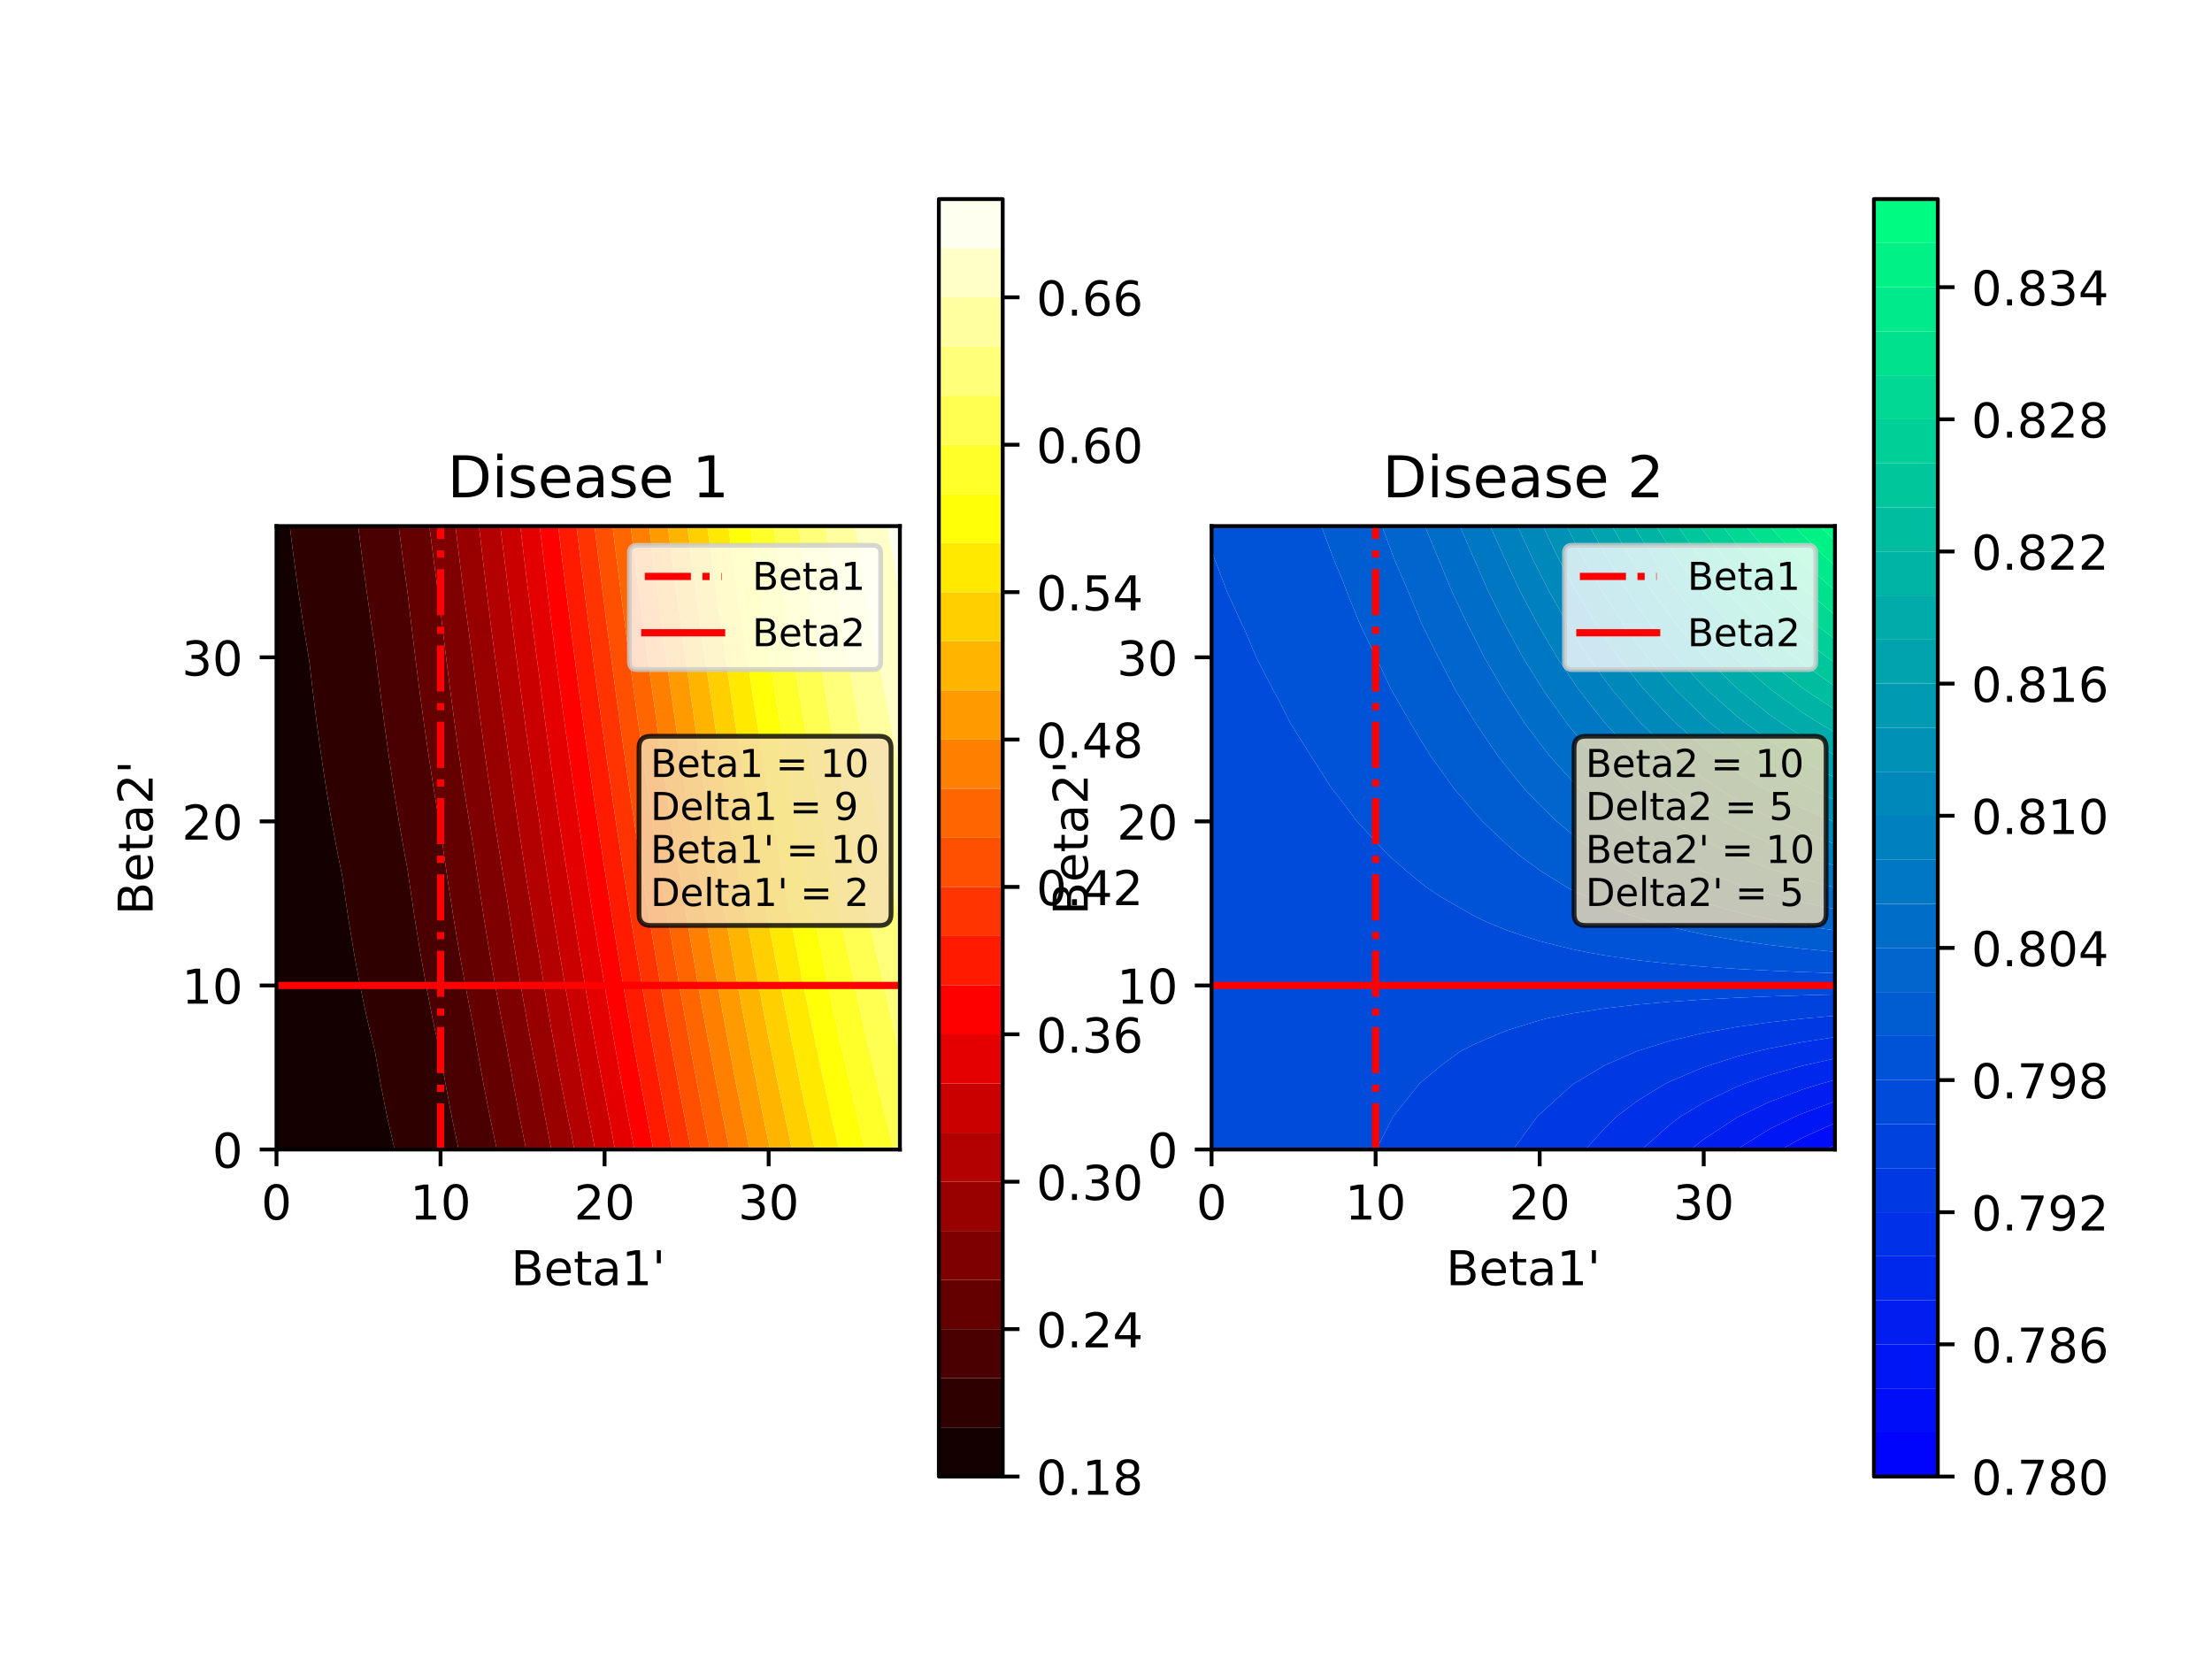 <?xml version="1.0" encoding="utf-8" standalone="no"?>
<!DOCTYPE svg PUBLIC "-//W3C//DTD SVG 1.1//EN"
  "http://www.w3.org/Graphics/SVG/1.1/DTD/svg11.dtd">
<!-- Created with matplotlib (https://matplotlib.org/) -->
<svg height="345.6pt" version="1.1" viewBox="0 0 460.8 345.6" width="460.8pt" xmlns="http://www.w3.org/2000/svg" xmlns:xlink="http://www.w3.org/1999/xlink">
 <defs>
  <style type="text/css">
*{stroke-linecap:butt;stroke-linejoin:round;white-space:pre;}
  </style>
 </defs>
 <g id="figure_1">
  <g id="patch_1">
   <path d="M 0 345.6 
L 460.8 345.6 
L 460.8 0 
L 0 0 
z
" style="fill:#ffffff;"/>
  </g>
  <g id="axes_1">
   <g id="patch_2">
    <path d="M 57.6 239.459 
L 187.462 239.459 
L 187.462 109.597 
L 57.6 109.597 
z
" style="fill:#ffffff;"/>
   </g>
   <g id="PathCollection_1">
    <path clip-path="url(#pb2ba55f766)" d="M 57.6 232.624 
L 57.6 225.789 
L 57.6 218.954 
L 57.6 212.12 
L 57.6 205.285 
L 57.6 198.45 
L 57.6 191.615 
L 57.6 184.78 
L 57.6 177.945 
L 57.6 171.111 
L 57.6 164.276 
L 57.6 157.441 
L 57.6 150.606 
L 57.6 143.771 
L 57.6 136.936 
L 57.6 130.102 
L 57.6 123.267 
L 57.6 116.432 
L 57.6 109.597 
L 60.372 109.597 
L 61.229 116.432 
L 62.163 123.267 
L 63.185 130.102 
L 64.31 136.936 
L 64.435 137.663 
L 65.137 143.771 
L 65.988 150.606 
L 66.92 157.441 
L 67.948 164.276 
L 69.089 171.111 
L 70.367 177.945 
L 71.27 182.356 
L 71.606 184.78 
L 72.609 191.615 
L 73.729 198.45 
L 74.993 205.285 
L 76.434 212.12 
L 78.099 218.954 
L 78.104 218.976 
L 79.285 225.789 
L 80.638 232.624 
L 82.209 239.459 
L 78.104 239.459 
L 71.27 239.459 
L 64.435 239.459 
L 57.6 239.459 
z
" style="fill:#150000;"/>
   </g>
   <g id="PathCollection_2">
    <path clip-path="url(#pb2ba55f766)" d="M 64.31 136.936 
L 63.185 130.102 
L 62.163 123.267 
L 61.229 116.432 
L 60.372 109.597 
L 64.435 109.597 
L 71.27 109.597 
L 74.613 109.597 
L 75.472 116.432 
L 76.39 123.267 
L 77.375 130.102 
L 78.104 134.865 
L 78.346 136.936 
L 79.17 143.771 
L 80.049 150.606 
L 80.992 157.441 
L 82.006 164.276 
L 83.103 171.111 
L 84.298 177.945 
L 84.939 181.387 
L 85.421 184.78 
L 86.444 191.615 
L 87.553 198.45 
L 88.762 205.285 
L 90.092 212.12 
L 91.569 218.954 
L 91.774 219.854 
L 92.807 225.789 
L 94.104 232.624 
L 95.54 239.459 
L 91.774 239.459 
L 84.939 239.459 
L 82.209 239.459 
L 80.638 232.624 
L 79.285 225.789 
L 78.104 218.976 
L 78.099 218.954 
L 76.434 212.12 
L 74.993 205.285 
L 73.729 198.45 
L 72.609 191.615 
L 71.606 184.78 
L 71.27 182.356 
L 70.367 177.945 
L 69.089 171.111 
L 67.948 164.276 
L 66.92 157.441 
L 65.988 150.606 
L 65.137 143.771 
L 64.435 137.663 
z
" style="fill:#2f0000;"/>
   </g>
   <g id="PathCollection_3">
    <path clip-path="url(#pb2ba55f766)" d="M 77.375 130.102 
L 76.39 123.267 
L 75.472 116.432 
L 74.613 109.597 
L 78.104 109.597 
L 83.042 109.597 
L 83.935 116.432 
L 84.883 123.267 
L 84.939 123.662 
L 85.682 130.102 
L 86.51 136.936 
L 87.384 143.771 
L 88.309 150.606 
L 89.292 157.441 
L 90.34 164.276 
L 91.464 171.111 
L 91.774 172.915 
L 92.476 177.945 
L 93.479 184.78 
L 94.55 191.615 
L 95.697 198.45 
L 96.934 205.285 
L 98.276 212.12 
L 98.609 213.727 
L 99.49 218.954 
L 100.718 225.789 
L 102.046 232.624 
L 103.494 239.459 
L 98.609 239.459 
L 95.54 239.459 
L 94.104 232.624 
L 92.807 225.789 
L 91.774 219.854 
L 91.569 218.954 
L 90.092 212.12 
L 88.762 205.285 
L 87.553 198.45 
L 86.444 191.615 
L 85.421 184.78 
L 84.939 181.387 
L 84.298 177.945 
L 83.103 171.111 
L 82.006 164.276 
L 80.992 157.441 
L 80.049 150.606 
L 79.17 143.771 
L 78.346 136.936 
L 78.104 134.865 
z
" style="fill:#4a0000;"/>
   </g>
   <g id="PathCollection_4">
    <path clip-path="url(#pb2ba55f766)" d="M 84.883 123.267 
L 83.935 116.432 
L 83.042 109.597 
L 84.939 109.597 
L 89.455 109.597 
L 90.316 116.432 
L 91.221 123.267 
L 91.774 127.274 
L 92.105 130.102 
L 92.93 136.936 
L 93.793 143.771 
L 94.7 150.606 
L 95.655 157.441 
L 96.663 164.276 
L 97.732 171.111 
L 98.609 176.412 
L 98.825 177.945 
L 99.82 184.78 
L 100.869 191.615 
L 101.982 198.45 
L 103.166 205.285 
L 104.433 212.12 
L 105.444 217.231 
L 105.736 218.954 
L 106.94 225.789 
L 108.224 232.624 
L 109.602 239.459 
L 105.444 239.459 
L 103.494 239.459 
L 102.046 232.624 
L 100.718 225.789 
L 99.49 218.954 
L 98.609 213.727 
L 98.276 212.12 
L 96.934 205.285 
L 95.697 198.45 
L 94.55 191.615 
L 93.479 184.78 
L 92.476 177.945 
L 91.774 172.915 
L 91.464 171.111 
L 90.34 164.276 
L 89.292 157.441 
L 88.309 150.606 
L 87.384 143.771 
L 86.51 136.936 
L 85.682 130.102 
L 84.939 123.662 
z
" style="fill:#640000;"/>
   </g>
   <g id="PathCollection_5">
    <path clip-path="url(#pb2ba55f766)" d="M 91.221 123.267 
L 90.316 116.432 
L 89.455 109.597 
L 91.774 109.597 
L 94.887 109.597 
L 95.706 116.432 
L 96.562 123.267 
L 97.457 130.102 
L 98.396 136.936 
L 98.609 138.441 
L 99.27 143.771 
L 100.151 150.606 
L 101.07 157.441 
L 102.033 164.276 
L 103.043 171.111 
L 104.107 177.945 
L 105.232 184.78 
L 105.444 186.02 
L 106.284 191.615 
L 107.357 198.45 
L 108.487 205.285 
L 109.681 212.12 
L 110.949 218.954 
L 112.279 225.683 
L 112.297 225.789 
L 113.539 232.624 
L 114.853 239.459 
L 112.279 239.459 
L 109.602 239.459 
L 108.224 232.624 
L 106.94 225.789 
L 105.736 218.954 
L 105.444 217.231 
L 104.433 212.12 
L 103.166 205.285 
L 101.982 198.45 
L 100.869 191.615 
L 99.82 184.78 
L 98.825 177.945 
L 98.609 176.412 
L 97.732 171.111 
L 96.663 164.276 
L 95.655 157.441 
L 94.7 150.606 
L 93.793 143.771 
L 92.93 136.936 
L 92.105 130.102 
L 91.774 127.274 
z
" style="fill:#7e0000;"/>
   </g>
   <g id="PathCollection_6">
    <path clip-path="url(#pb2ba55f766)" d="M 98.396 136.936 
L 97.457 130.102 
L 96.562 123.267 
L 95.706 116.432 
L 94.887 109.597 
L 98.609 109.597 
L 99.782 109.597 
L 100.572 116.432 
L 101.391 123.267 
L 102.242 130.102 
L 103.127 136.936 
L 104.05 143.771 
L 105.015 150.606 
L 105.444 153.535 
L 105.959 157.441 
L 106.89 164.276 
L 107.86 171.111 
L 108.872 177.945 
L 109.931 184.78 
L 111.043 191.615 
L 112.213 198.45 
L 112.279 198.82 
L 113.316 205.285 
L 114.462 212.12 
L 115.665 218.954 
L 116.932 225.789 
L 118.271 232.624 
L 119.113 236.704 
L 119.633 239.459 
L 119.113 239.459 
L 114.853 239.459 
L 113.539 232.624 
L 112.297 225.789 
L 112.279 225.683 
L 110.949 218.954 
L 109.681 212.12 
L 108.487 205.285 
L 107.357 198.45 
L 106.284 191.615 
L 105.444 186.02 
L 105.232 184.78 
L 104.107 177.945 
L 103.043 171.111 
L 102.033 164.276 
L 101.07 157.441 
L 100.151 150.606 
L 99.27 143.771 
L 98.609 138.441 
z
" style="fill:#980000;"/>
   </g>
   <g id="PathCollection_7">
    <path clip-path="url(#pb2ba55f766)" d="M 105.015 150.606 
L 104.05 143.771 
L 103.127 136.936 
L 102.242 130.102 
L 101.391 123.267 
L 100.572 116.432 
L 99.782 109.597 
L 104.223 109.597 
L 105.071 116.432 
L 105.444 119.343 
L 105.905 123.267 
L 106.732 130.102 
L 107.586 136.936 
L 108.471 143.771 
L 109.389 150.606 
L 110.343 157.441 
L 111.337 164.276 
L 112.279 170.486 
L 112.366 171.111 
L 113.352 177.945 
L 114.375 184.78 
L 115.439 191.615 
L 116.55 198.45 
L 117.711 205.285 
L 118.929 212.12 
L 119.113 213.12 
L 120.116 218.954 
L 121.338 225.789 
L 122.616 232.624 
L 123.957 239.459 
L 119.633 239.459 
L 119.113 236.704 
L 118.271 232.624 
L 116.932 225.789 
L 115.665 218.954 
L 114.462 212.12 
L 113.316 205.285 
L 112.279 198.82 
L 112.213 198.45 
L 111.043 191.615 
L 109.931 184.78 
L 108.872 177.945 
L 107.86 171.111 
L 106.89 164.276 
L 105.959 157.441 
L 105.444 153.535 
z
" style="fill:#b30000;"/>
   </g>
   <g id="PathCollection_8">
    <path clip-path="url(#pb2ba55f766)" d="M 105.071 116.432 
L 104.223 109.597 
L 105.444 109.597 
L 108.385 109.597 
L 109.199 116.432 
L 110.039 123.267 
L 110.908 130.102 
L 111.809 136.936 
L 112.279 140.392 
L 112.711 143.771 
L 113.608 150.606 
L 114.535 157.441 
L 115.493 164.276 
L 116.487 171.111 
L 117.518 177.945 
L 118.591 184.78 
L 119.113 187.997 
L 119.67 191.615 
L 120.755 198.45 
L 121.88 205.285 
L 123.049 212.12 
L 124.267 218.954 
L 125.541 225.789 
L 125.948 227.895 
L 126.82 232.624 
L 128.126 239.459 
L 125.948 239.459 
L 123.957 239.459 
L 122.616 232.624 
L 121.338 225.789 
L 120.116 218.954 
L 119.113 213.12 
L 118.929 212.12 
L 117.711 205.285 
L 116.55 198.45 
L 115.439 191.615 
L 114.375 184.78 
L 113.352 177.945 
L 112.366 171.111 
L 112.279 170.486 
L 111.337 164.276 
L 110.343 157.441 
L 109.389 150.606 
L 108.471 143.771 
L 107.586 136.936 
L 106.732 130.102 
L 105.905 123.267 
L 105.444 119.343 
z
" style="fill:#ca0000;"/>
   </g>
   <g id="PathCollection_9">
    <path clip-path="url(#pb2ba55f766)" d="M 111.809 136.936 
L 110.908 130.102 
L 110.039 123.267 
L 109.199 116.432 
L 108.385 109.597 
L 112.279 109.597 
L 112.433 109.597 
L 113.235 116.432 
L 114.06 123.267 
L 114.908 130.102 
L 115.781 136.936 
L 116.682 143.771 
L 117.612 150.606 
L 118.574 157.441 
L 119.113 161.153 
L 119.549 164.276 
L 120.528 171.111 
L 121.538 177.945 
L 122.581 184.78 
L 123.661 191.615 
L 124.78 198.45 
L 125.943 205.285 
L 125.948 205.315 
L 127.1 212.12 
L 128.297 218.954 
L 129.536 225.789 
L 130.823 232.624 
L 132.163 239.459 
L 128.126 239.459 
L 126.82 232.624 
L 125.948 227.895 
L 125.541 225.789 
L 124.267 218.954 
L 123.049 212.12 
L 121.88 205.285 
L 120.755 198.45 
L 119.67 191.615 
L 119.113 187.997 
L 118.591 184.78 
L 117.518 177.945 
L 116.487 171.111 
L 115.493 164.276 
L 114.535 157.441 
L 113.608 150.606 
L 112.711 143.771 
L 112.279 140.392 
z
" style="fill:#e40000;"/>
   </g>
   <g id="PathCollection_10">
    <path clip-path="url(#pb2ba55f766)" d="M 118.574 157.441 
L 117.612 150.606 
L 116.682 143.771 
L 115.781 136.936 
L 114.908 130.102 
L 114.06 123.267 
L 113.235 116.432 
L 112.433 109.597 
L 116.274 109.597 
L 117.098 116.432 
L 117.946 123.267 
L 118.82 130.102 
L 119.113 132.338 
L 119.7 136.936 
L 120.594 143.771 
L 121.513 150.606 
L 122.457 157.441 
L 123.43 164.276 
L 124.433 171.111 
L 125.469 177.945 
L 125.948 181.017 
L 126.524 184.78 
L 127.598 191.615 
L 128.703 198.45 
L 129.844 205.285 
L 131.023 212.12 
L 132.243 218.954 
L 132.783 221.882 
L 133.494 225.789 
L 134.775 232.624 
L 136.098 239.459 
L 132.783 239.459 
L 132.163 239.459 
L 130.823 232.624 
L 129.536 225.789 
L 128.297 218.954 
L 127.1 212.12 
L 125.948 205.315 
L 125.943 205.285 
L 124.78 198.45 
L 123.661 191.615 
L 122.581 184.78 
L 121.538 177.945 
L 120.528 171.111 
L 119.549 164.276 
L 119.113 161.153 
z
" style="fill:#ff0000;"/>
   </g>
   <g id="PathCollection_11">
    <path clip-path="url(#pb2ba55f766)" d="M 118.82 130.102 
L 117.946 123.267 
L 117.098 116.432 
L 116.274 109.597 
L 119.113 109.597 
L 120.092 109.597 
L 120.914 116.432 
L 121.756 123.267 
L 122.619 130.102 
L 123.505 136.936 
L 124.415 143.771 
L 125.351 150.606 
L 125.948 154.846 
L 126.31 157.441 
L 127.287 164.276 
L 128.288 171.111 
L 129.316 177.945 
L 130.373 184.78 
L 131.462 191.615 
L 132.585 198.45 
L 132.783 199.623 
L 133.737 205.285 
L 134.919 212.12 
L 136.134 218.954 
L 137.386 225.789 
L 138.678 232.624 
L 139.618 237.437 
L 140.015 239.459 
L 139.618 239.459 
L 136.098 239.459 
L 134.775 232.624 
L 133.494 225.789 
L 132.783 221.882 
L 132.243 218.954 
L 131.023 212.12 
L 129.844 205.285 
L 128.703 198.45 
L 127.598 191.615 
L 126.524 184.78 
L 125.948 181.017 
L 125.469 177.945 
L 124.433 171.111 
L 123.43 164.276 
L 122.457 157.441 
L 121.513 150.606 
L 120.594 143.771 
L 119.7 136.936 
L 119.113 132.338 
z
" style="fill:#ff1a00;"/>
   </g>
   <g id="PathCollection_12">
    <path clip-path="url(#pb2ba55f766)" d="M 125.351 150.606 
L 124.415 143.771 
L 123.505 136.936 
L 122.619 130.102 
L 121.756 123.267 
L 120.914 116.432 
L 120.092 109.597 
L 123.845 109.597 
L 124.678 116.432 
L 125.532 123.267 
L 125.948 126.518 
L 126.408 130.102 
L 127.303 136.936 
L 128.218 143.771 
L 129.155 150.606 
L 130.115 157.441 
L 131.1 164.276 
L 132.112 171.111 
L 132.783 175.526 
L 133.154 177.945 
L 134.226 184.78 
L 135.324 191.615 
L 136.45 198.45 
L 137.606 205.285 
L 138.794 212.12 
L 139.618 216.728 
L 140.022 218.954 
L 141.295 225.789 
L 142.6 232.624 
L 143.94 239.459 
L 140.015 239.459 
L 139.618 237.437 
L 138.678 232.624 
L 137.386 225.789 
L 136.134 218.954 
L 134.919 212.12 
L 133.737 205.285 
L 132.783 199.623 
L 132.585 198.45 
L 131.462 191.615 
L 130.373 184.78 
L 129.316 177.945 
L 128.288 171.111 
L 127.287 164.276 
L 126.31 157.441 
L 125.948 154.846 
z
" style="fill:#ff3400;"/>
   </g>
   <g id="PathCollection_13">
    <path clip-path="url(#pb2ba55f766)" d="M 125.532 123.267 
L 124.678 116.432 
L 123.845 109.597 
L 125.948 109.597 
L 127.608 109.597 
L 128.45 116.432 
L 129.31 123.267 
L 130.189 130.102 
L 131.088 136.936 
L 132.009 143.771 
L 132.783 149.381 
L 132.955 150.606 
L 133.936 157.441 
L 134.938 164.276 
L 135.962 171.111 
L 137.01 177.945 
L 138.084 184.78 
L 139.184 191.615 
L 139.618 194.242 
L 140.33 198.45 
L 141.511 205.285 
L 142.72 212.12 
L 143.957 218.954 
L 145.226 225.789 
L 146.453 232.233 
L 146.53 232.624 
L 147.907 239.459 
L 146.453 239.459 
L 143.94 239.459 
L 142.6 232.624 
L 141.295 225.789 
L 140.022 218.954 
L 139.618 216.728 
L 138.794 212.12 
L 137.606 205.285 
L 136.45 198.45 
L 135.324 191.615 
L 134.226 184.78 
L 133.154 177.945 
L 132.783 175.526 
L 132.112 171.111 
L 131.1 164.276 
L 130.115 157.441 
L 129.155 150.606 
L 128.218 143.771 
L 127.303 136.936 
L 126.408 130.102 
L 125.948 126.518 
z
" style="fill:#ff4f00;"/>
   </g>
   <g id="PathCollection_14">
    <path clip-path="url(#pb2ba55f766)" d="M 132.009 143.771 
L 131.088 136.936 
L 130.189 130.102 
L 129.31 123.267 
L 128.45 116.432 
L 127.608 109.597 
L 131.382 109.597 
L 132.226 116.432 
L 132.783 120.852 
L 133.096 123.267 
L 133.999 130.102 
L 134.919 136.936 
L 135.857 143.771 
L 136.815 150.606 
L 137.794 157.441 
L 138.794 164.276 
L 139.618 169.774 
L 139.825 171.111 
L 140.905 177.945 
L 142.007 184.78 
L 143.132 191.615 
L 144.282 198.45 
L 145.457 205.285 
L 146.453 210.941 
L 146.668 212.12 
L 147.948 218.954 
L 149.254 225.789 
L 150.587 232.624 
L 151.949 239.459 
L 147.907 239.459 
L 146.53 232.624 
L 146.453 232.233 
L 145.226 225.789 
L 143.957 218.954 
L 142.72 212.12 
L 141.511 205.285 
L 140.33 198.45 
L 139.618 194.242 
L 139.184 191.615 
L 138.084 184.78 
L 137.01 177.945 
L 135.962 171.111 
L 134.938 164.276 
L 133.936 157.441 
L 132.955 150.606 
L 132.783 149.381 
z
" style="fill:#ff6600;"/>
   </g>
   <g id="PathCollection_15">
    <path clip-path="url(#pb2ba55f766)" d="M 132.226 116.432 
L 131.382 109.597 
L 132.783 109.597 
L 135.229 109.597 
L 136.093 116.432 
L 136.973 123.267 
L 137.87 130.102 
L 138.786 136.936 
L 139.618 143.023 
L 139.725 143.771 
L 140.718 150.606 
L 141.729 157.441 
L 142.759 164.276 
L 143.81 171.111 
L 144.881 177.945 
L 145.975 184.78 
L 146.453 187.703 
L 147.123 191.615 
L 148.316 198.45 
L 149.532 205.285 
L 150.772 212.12 
L 152.036 218.954 
L 153.288 225.586 
L 153.328 225.789 
L 154.719 232.624 
L 156.135 239.459 
L 153.288 239.459 
L 151.949 239.459 
L 150.587 232.624 
L 149.254 225.789 
L 147.948 218.954 
L 146.668 212.12 
L 146.453 210.941 
L 145.457 205.285 
L 144.282 198.45 
L 143.132 191.615 
L 142.007 184.78 
L 140.905 177.945 
L 139.825 171.111 
L 139.618 169.774 
L 138.794 164.276 
L 137.794 157.441 
L 136.815 150.606 
L 135.857 143.771 
L 134.919 136.936 
L 133.999 130.102 
L 133.096 123.267 
L 132.783 120.852 
z
" style="fill:#ff8000;"/>
   </g>
   <g id="PathCollection_16">
    <path clip-path="url(#pb2ba55f766)" d="M 138.786 136.936 
L 137.87 130.102 
L 136.973 123.267 
L 136.093 116.432 
L 135.229 109.597 
L 139.118 109.597 
L 139.618 113.58 
L 139.993 116.432 
L 140.909 123.267 
L 141.84 130.102 
L 142.787 136.936 
L 143.751 143.771 
L 144.733 150.606 
L 145.734 157.441 
L 146.453 162.255 
L 146.771 164.276 
L 147.868 171.111 
L 148.983 177.945 
L 150.119 184.78 
L 151.274 191.615 
L 152.451 198.45 
L 153.288 203.208 
L 153.674 205.285 
L 154.973 212.12 
L 156.293 218.954 
L 157.636 225.789 
L 159.002 232.624 
L 160.122 238.125 
L 160.412 239.459 
L 160.122 239.459 
L 156.135 239.459 
L 154.719 232.624 
L 153.328 225.789 
L 153.288 225.586 
L 152.036 218.954 
L 150.772 212.12 
L 149.532 205.285 
L 148.316 198.45 
L 147.123 191.615 
L 146.453 187.703 
L 145.975 184.78 
L 144.881 177.945 
L 143.81 171.111 
L 142.759 164.276 
L 141.729 157.441 
L 140.718 150.606 
L 139.725 143.771 
L 139.618 143.023 
z
" style="fill:#ff9b00;"/>
   </g>
   <g id="PathCollection_17">
    <path clip-path="url(#pb2ba55f766)" d="M 139.118 109.597 
L 139.618 109.597 
L 143.184 109.597 
L 144.071 116.432 
L 144.973 123.267 
L 145.891 130.102 
L 146.453 134.202 
L 146.85 136.936 
L 147.861 143.771 
L 148.887 150.606 
L 149.931 157.441 
L 150.991 164.276 
L 152.071 171.111 
L 153.169 177.945 
L 153.288 178.67 
L 154.356 184.78 
L 155.569 191.615 
L 156.803 198.45 
L 158.056 205.285 
L 159.329 212.12 
L 160.122 216.294 
L 160.663 218.954 
L 162.079 225.789 
L 163.517 232.624 
L 164.975 239.459 
L 160.412 239.459 
L 160.122 238.125 
L 159.002 232.624 
L 157.636 225.789 
L 156.293 218.954 
L 154.973 212.12 
L 153.674 205.285 
L 153.288 203.208 
L 152.451 198.45 
L 151.274 191.615 
L 150.119 184.78 
L 148.983 177.945 
L 147.868 171.111 
L 146.771 164.276 
L 146.453 162.255 
L 145.734 157.441 
L 144.733 150.606 
L 143.751 143.771 
L 142.787 136.936 
L 141.84 130.102 
L 140.909 123.267 
L 139.993 116.432 
L 139.618 113.58 
z
" style="fill:#ffb500;"/>
   </g>
   <g id="PathCollection_18">
    <path clip-path="url(#pb2ba55f766)" d="M 145.891 130.102 
L 144.973 123.267 
L 144.071 116.432 
L 143.184 109.597 
L 146.453 109.597 
L 147.333 109.597 
L 148.265 116.432 
L 149.21 123.267 
L 150.171 130.102 
L 151.146 136.936 
L 152.137 143.771 
L 153.145 150.606 
L 153.288 151.556 
L 154.236 157.441 
L 155.354 164.276 
L 156.489 171.111 
L 157.641 177.945 
L 158.811 184.78 
L 160 191.615 
L 160.122 192.304 
L 161.296 198.45 
L 162.621 205.285 
L 163.964 212.12 
L 165.327 218.954 
L 166.71 225.789 
L 166.957 226.986 
L 168.215 232.624 
L 169.761 239.459 
L 166.957 239.459 
L 164.975 239.459 
L 163.517 232.624 
L 162.079 225.789 
L 160.663 218.954 
L 160.122 216.294 
L 159.329 212.12 
L 158.056 205.285 
L 156.803 198.45 
L 155.569 191.615 
L 154.356 184.78 
L 153.288 178.67 
L 153.169 177.945 
L 152.071 171.111 
L 150.991 164.276 
L 149.931 157.441 
L 148.887 150.606 
L 147.861 143.771 
L 146.85 136.936 
L 146.453 134.202 
z
" style="fill:#ffcf00;"/>
   </g>
   <g id="PathCollection_19">
    <path clip-path="url(#pb2ba55f766)" d="M 153.145 150.606 
L 152.137 143.771 
L 151.146 136.936 
L 150.171 130.102 
L 149.21 123.267 
L 148.265 116.432 
L 147.333 109.597 
L 151.711 109.597 
L 152.622 116.432 
L 153.288 121.348 
L 153.568 123.267 
L 154.583 130.102 
L 155.612 136.936 
L 156.657 143.771 
L 157.716 150.606 
L 158.792 157.441 
L 159.885 164.276 
L 160.122 165.734 
L 161.069 171.111 
L 162.29 177.945 
L 163.528 184.78 
L 164.784 191.615 
L 166.057 198.45 
L 166.957 203.2 
L 167.385 205.285 
L 168.814 212.12 
L 170.262 218.954 
L 171.728 225.789 
L 173.213 232.624 
L 173.792 235.242 
L 174.807 239.459 
L 173.792 239.459 
L 169.761 239.459 
L 168.215 232.624 
L 166.957 226.986 
L 166.71 225.789 
L 165.327 218.954 
L 163.964 212.12 
L 162.621 205.285 
L 161.296 198.45 
L 160.122 192.304 
L 160 191.615 
L 158.811 184.78 
L 157.641 177.945 
L 156.489 171.111 
L 155.354 164.276 
L 154.236 157.441 
L 153.288 151.556 
z
" style="fill:#ffe900;"/>
   </g>
   <g id="PathCollection_20">
    <path clip-path="url(#pb2ba55f766)" d="M 152.622 116.432 
L 151.711 109.597 
L 153.288 109.597 
L 156.324 109.597 
L 157.284 116.432 
L 158.257 123.267 
L 159.245 130.102 
L 160.122 136.078 
L 160.259 136.936 
L 161.368 143.771 
L 162.492 150.606 
L 163.632 157.441 
L 164.788 164.276 
L 165.959 171.111 
L 166.957 176.842 
L 167.166 177.945 
L 168.485 184.78 
L 169.821 191.615 
L 171.175 198.45 
L 172.546 205.285 
L 173.792 211.412 
L 173.949 212.12 
L 175.495 218.954 
L 177.06 225.789 
L 178.642 232.624 
L 180.243 239.459 
L 174.807 239.459 
L 173.792 235.242 
L 173.213 232.624 
L 171.728 225.789 
L 170.262 218.954 
L 168.814 212.12 
L 167.385 205.285 
L 166.957 203.2 
L 166.057 198.45 
L 164.784 191.615 
L 163.528 184.78 
L 162.29 177.945 
L 161.069 171.111 
L 160.122 165.734 
L 159.885 164.276 
L 158.792 157.441 
L 157.716 150.606 
L 156.657 143.771 
L 155.612 136.936 
L 154.583 130.102 
L 153.568 123.267 
L 153.288 121.348 
z
" style="fill:#ffff07;"/>
   </g>
   <g id="PathCollection_21">
    <path clip-path="url(#pb2ba55f766)" d="M 159.245 130.102 
L 158.257 123.267 
L 157.284 116.432 
L 156.324 109.597 
L 160.122 109.597 
L 161.16 109.597 
L 162.178 116.432 
L 163.209 123.267 
L 164.255 130.102 
L 165.316 136.936 
L 166.391 143.771 
L 166.957 147.308 
L 167.533 150.606 
L 168.747 157.441 
L 169.976 164.276 
L 171.222 171.111 
L 172.484 177.945 
L 173.764 184.78 
L 173.792 184.929 
L 175.188 191.615 
L 176.633 198.45 
L 178.096 205.285 
L 179.577 212.12 
L 180.627 216.894 
L 181.123 218.954 
L 182.799 225.789 
L 184.493 232.624 
L 186.205 239.459 
L 180.627 239.459 
L 180.243 239.459 
L 178.642 232.624 
L 177.06 225.789 
L 175.495 218.954 
L 173.949 212.12 
L 173.792 211.412 
L 172.546 205.285 
L 171.175 198.45 
L 169.821 191.615 
L 168.485 184.78 
L 167.166 177.945 
L 166.957 176.842 
L 165.959 171.111 
L 164.788 164.276 
L 163.632 157.441 
L 162.492 150.606 
L 161.368 143.771 
L 160.259 136.936 
L 160.122 136.078 
z
" style="fill:#ffff2a;"/>
   </g>
   <g id="PathCollection_22">
    <path clip-path="url(#pb2ba55f766)" d="M 166.391 143.771 
L 165.316 136.936 
L 164.255 130.102 
L 163.209 123.267 
L 162.178 116.432 
L 161.16 109.597 
L 166.354 109.597 
L 166.957 113.778 
L 167.376 116.432 
L 168.473 123.267 
L 169.585 130.102 
L 170.711 136.936 
L 171.853 143.771 
L 173.01 150.606 
L 173.792 155.148 
L 174.224 157.441 
L 175.536 164.276 
L 176.865 171.111 
L 178.21 177.945 
L 179.574 184.78 
L 180.627 189.982 
L 180.99 191.615 
L 182.536 198.45 
L 184.102 205.285 
L 185.686 212.12 
L 187.289 218.954 
L 187.462 219.677 
L 187.462 225.789 
L 187.462 232.624 
L 187.462 239.459 
L 186.205 239.459 
L 184.493 232.624 
L 182.799 225.789 
L 181.123 218.954 
L 180.627 216.894 
L 179.577 212.12 
L 178.096 205.285 
L 176.633 198.45 
L 175.188 191.615 
L 173.792 184.929 
L 173.764 184.78 
L 172.484 177.945 
L 171.222 171.111 
L 169.976 164.276 
L 168.747 157.441 
L 167.533 150.606 
L 166.957 147.308 
z
" style="fill:#ffff52;"/>
   </g>
   <g id="PathCollection_23">
    <path clip-path="url(#pb2ba55f766)" d="M 166.354 109.597 
L 166.957 109.597 
L 172.018 109.597 
L 173.059 116.432 
L 173.792 121.17 
L 174.148 123.267 
L 175.331 130.102 
L 176.53 136.936 
L 177.745 143.771 
L 178.976 150.606 
L 180.223 157.441 
L 180.627 159.611 
L 181.58 164.276 
L 182.999 171.111 
L 184.436 177.945 
L 185.892 184.78 
L 187.367 191.615 
L 187.462 192.047 
L 187.462 198.45 
L 187.462 205.285 
L 187.462 212.12 
L 187.462 218.954 
L 187.462 219.677 
L 187.289 218.954 
L 185.686 212.12 
L 184.102 205.285 
L 182.536 198.45 
L 180.99 191.615 
L 180.627 189.982 
L 179.574 184.78 
L 178.21 177.945 
L 176.865 171.111 
L 175.536 164.276 
L 174.224 157.441 
L 173.792 155.148 
L 173.01 150.606 
L 171.853 143.771 
L 170.711 136.936 
L 169.585 130.102 
L 168.473 123.267 
L 167.376 116.432 
L 166.957 113.778 
z
" style="fill:#ffff79;"/>
   </g>
   <g id="PathCollection_24">
    <path clip-path="url(#pb2ba55f766)" d="M 173.059 116.432 
L 172.018 109.597 
L 173.792 109.597 
L 178.166 109.597 
L 179.269 116.432 
L 180.387 123.267 
L 180.627 124.703 
L 181.619 130.102 
L 182.893 136.936 
L 184.185 143.771 
L 185.495 150.606 
L 186.822 157.441 
L 187.462 160.673 
L 187.462 164.276 
L 187.462 171.111 
L 187.462 177.945 
L 187.462 184.78 
L 187.462 191.615 
L 187.462 192.047 
L 187.367 191.615 
L 185.892 184.78 
L 184.436 177.945 
L 182.999 171.111 
L 181.58 164.276 
L 180.627 159.611 
L 180.223 157.441 
L 178.976 150.606 
L 177.745 143.771 
L 176.53 136.936 
L 175.331 130.102 
L 174.148 123.267 
L 173.792 121.17 
z
" style="fill:#ffffa0;"/>
   </g>
   <g id="PathCollection_25">
    <path clip-path="url(#pb2ba55f766)" d="M 180.387 123.267 
L 179.269 116.432 
L 178.166 109.597 
L 180.627 109.597 
L 184.928 109.597 
L 186.095 116.432 
L 187.279 123.267 
L 187.462 124.297 
L 187.462 130.102 
L 187.462 136.936 
L 187.462 143.771 
L 187.462 150.606 
L 187.462 157.441 
L 187.462 160.673 
L 186.822 157.441 
L 185.495 150.606 
L 184.185 143.771 
L 182.893 136.936 
L 181.619 130.102 
L 180.627 124.703 
z
" style="fill:#ffffc8;"/>
   </g>
   <g id="PathCollection_26">
    <path clip-path="url(#pb2ba55f766)" d="M 187.279 123.267 
L 186.095 116.432 
L 184.928 109.597 
L 187.462 109.597 
L 187.462 116.432 
L 187.462 123.267 
L 187.462 124.297 
z
" style="fill:#ffffef;"/>
   </g>
   <g id="matplotlib.axis_1">
    <g id="xtick_1">
     <g id="line2d_1">
      <defs>
       <path d="M 0 0 
L 0 3.5 
" id="m06733ce900" style="stroke:#000000;stroke-width:0.8;"/>
      </defs>
      <g>
       <use style="stroke:#000000;stroke-width:0.8;" x="57.6" xlink:href="#m06733ce900" y="239.459"/>
      </g>
     </g>
     <g id="text_1">
      <!-- 0 -->
      <defs>
       <path d="M 31.781 66.406 
Q 24.172 66.406 20.328 58.906 
Q 16.5 51.422 16.5 36.375 
Q 16.5 21.391 20.328 13.891 
Q 24.172 6.391 31.781 6.391 
Q 39.453 6.391 43.281 13.891 
Q 47.125 21.391 47.125 36.375 
Q 47.125 51.422 43.281 58.906 
Q 39.453 66.406 31.781 66.406 
z
M 31.781 74.219 
Q 44.047 74.219 50.516 64.516 
Q 56.984 54.828 56.984 36.375 
Q 56.984 17.969 50.516 8.266 
Q 44.047 -1.422 31.781 -1.422 
Q 19.531 -1.422 13.062 8.266 
Q 6.594 17.969 6.594 36.375 
Q 6.594 54.828 13.062 64.516 
Q 19.531 74.219 31.781 74.219 
z
" id="DejaVuSans-48"/>
      </defs>
      <g transform="translate(54.419 254.057)scale(0.1 -0.1)">
       <use xlink:href="#DejaVuSans-48"/>
      </g>
     </g>
    </g>
    <g id="xtick_2">
     <g id="line2d_2">
      <g>
       <use style="stroke:#000000;stroke-width:0.8;" x="91.774" xlink:href="#m06733ce900" y="239.459"/>
      </g>
     </g>
     <g id="text_2">
      <!-- 10 -->
      <defs>
       <path d="M 12.406 8.297 
L 28.516 8.297 
L 28.516 63.922 
L 10.984 60.406 
L 10.984 69.391 
L 28.422 72.906 
L 38.281 72.906 
L 38.281 8.297 
L 54.391 8.297 
L 54.391 0 
L 12.406 0 
z
" id="DejaVuSans-49"/>
      </defs>
      <g transform="translate(85.412 254.057)scale(0.1 -0.1)">
       <use xlink:href="#DejaVuSans-49"/>
       <use x="63.623" xlink:href="#DejaVuSans-48"/>
      </g>
     </g>
    </g>
    <g id="xtick_3">
     <g id="line2d_3">
      <g>
       <use style="stroke:#000000;stroke-width:0.8;" x="125.948" xlink:href="#m06733ce900" y="239.459"/>
      </g>
     </g>
     <g id="text_3">
      <!-- 20 -->
      <defs>
       <path d="M 19.188 8.297 
L 53.609 8.297 
L 53.609 0 
L 7.328 0 
L 7.328 8.297 
Q 12.938 14.109 22.625 23.891 
Q 32.328 33.688 34.812 36.531 
Q 39.547 41.844 41.422 45.531 
Q 43.312 49.219 43.312 52.781 
Q 43.312 58.594 39.234 62.25 
Q 35.156 65.922 28.609 65.922 
Q 23.969 65.922 18.812 64.312 
Q 13.672 62.703 7.812 59.422 
L 7.812 69.391 
Q 13.766 71.781 18.938 73 
Q 24.125 74.219 28.422 74.219 
Q 39.75 74.219 46.484 68.547 
Q 53.219 62.891 53.219 53.422 
Q 53.219 48.922 51.531 44.891 
Q 49.859 40.875 45.406 35.406 
Q 44.188 33.984 37.641 27.219 
Q 31.109 20.453 19.188 8.297 
z
" id="DejaVuSans-50"/>
      </defs>
      <g transform="translate(119.586 254.057)scale(0.1 -0.1)">
       <use xlink:href="#DejaVuSans-50"/>
       <use x="63.623" xlink:href="#DejaVuSans-48"/>
      </g>
     </g>
    </g>
    <g id="xtick_4">
     <g id="line2d_4">
      <g>
       <use style="stroke:#000000;stroke-width:0.8;" x="160.122" xlink:href="#m06733ce900" y="239.459"/>
      </g>
     </g>
     <g id="text_4">
      <!-- 30 -->
      <defs>
       <path d="M 40.578 39.312 
Q 47.656 37.797 51.625 33 
Q 55.609 28.219 55.609 21.188 
Q 55.609 10.406 48.188 4.484 
Q 40.766 -1.422 27.094 -1.422 
Q 22.516 -1.422 17.656 -0.516 
Q 12.797 0.391 7.625 2.203 
L 7.625 11.719 
Q 11.719 9.328 16.594 8.109 
Q 21.484 6.891 26.812 6.891 
Q 36.078 6.891 40.938 10.547 
Q 45.797 14.203 45.797 21.188 
Q 45.797 27.641 41.281 31.266 
Q 36.766 34.906 28.719 34.906 
L 20.219 34.906 
L 20.219 43.016 
L 29.109 43.016 
Q 36.375 43.016 40.234 45.922 
Q 44.094 48.828 44.094 54.297 
Q 44.094 59.906 40.109 62.906 
Q 36.141 65.922 28.719 65.922 
Q 24.656 65.922 20.016 65.031 
Q 15.375 64.156 9.812 62.312 
L 9.812 71.094 
Q 15.438 72.656 20.344 73.438 
Q 25.25 74.219 29.594 74.219 
Q 40.828 74.219 47.359 69.109 
Q 53.906 64.016 53.906 55.328 
Q 53.906 49.266 50.438 45.094 
Q 46.969 40.922 40.578 39.312 
z
" id="DejaVuSans-51"/>
      </defs>
      <g transform="translate(153.76 254.057)scale(0.1 -0.1)">
       <use xlink:href="#DejaVuSans-51"/>
       <use x="63.623" xlink:href="#DejaVuSans-48"/>
      </g>
     </g>
    </g>
    <g id="text_5">
     <!-- Beta1' -->
     <defs>
      <path d="M 19.672 34.812 
L 19.672 8.109 
L 35.5 8.109 
Q 43.453 8.109 47.281 11.406 
Q 51.125 14.703 51.125 21.484 
Q 51.125 28.328 47.281 31.562 
Q 43.453 34.812 35.5 34.812 
z
M 19.672 64.797 
L 19.672 42.828 
L 34.281 42.828 
Q 41.5 42.828 45.031 45.531 
Q 48.578 48.25 48.578 53.812 
Q 48.578 59.328 45.031 62.062 
Q 41.5 64.797 34.281 64.797 
z
M 9.812 72.906 
L 35.016 72.906 
Q 46.297 72.906 52.391 68.219 
Q 58.5 63.531 58.5 54.891 
Q 58.5 48.188 55.375 44.234 
Q 52.25 40.281 46.188 39.312 
Q 53.469 37.75 57.5 32.781 
Q 61.531 27.828 61.531 20.406 
Q 61.531 10.641 54.891 5.312 
Q 48.25 0 35.984 0 
L 9.812 0 
z
" id="DejaVuSans-66"/>
      <path d="M 56.203 29.594 
L 56.203 25.203 
L 14.891 25.203 
Q 15.484 15.922 20.484 11.062 
Q 25.484 6.203 34.422 6.203 
Q 39.594 6.203 44.453 7.469 
Q 49.312 8.734 54.109 11.281 
L 54.109 2.781 
Q 49.266 0.734 44.188 -0.344 
Q 39.109 -1.422 33.891 -1.422 
Q 20.797 -1.422 13.156 6.188 
Q 5.516 13.812 5.516 26.812 
Q 5.516 40.234 12.766 48.109 
Q 20.016 56 32.328 56 
Q 43.359 56 49.781 48.891 
Q 56.203 41.797 56.203 29.594 
z
M 47.219 32.234 
Q 47.125 39.594 43.094 43.984 
Q 39.062 48.391 32.422 48.391 
Q 24.906 48.391 20.391 44.141 
Q 15.875 39.891 15.188 32.172 
z
" id="DejaVuSans-101"/>
      <path d="M 18.312 70.219 
L 18.312 54.688 
L 36.812 54.688 
L 36.812 47.703 
L 18.312 47.703 
L 18.312 18.016 
Q 18.312 11.328 20.141 9.422 
Q 21.969 7.516 27.594 7.516 
L 36.812 7.516 
L 36.812 0 
L 27.594 0 
Q 17.188 0 13.234 3.875 
Q 9.281 7.766 9.281 18.016 
L 9.281 47.703 
L 2.688 47.703 
L 2.688 54.688 
L 9.281 54.688 
L 9.281 70.219 
z
" id="DejaVuSans-116"/>
      <path d="M 34.281 27.484 
Q 23.391 27.484 19.188 25 
Q 14.984 22.516 14.984 16.5 
Q 14.984 11.719 18.141 8.906 
Q 21.297 6.109 26.703 6.109 
Q 34.188 6.109 38.703 11.406 
Q 43.219 16.703 43.219 25.484 
L 43.219 27.484 
z
M 52.203 31.203 
L 52.203 0 
L 43.219 0 
L 43.219 8.297 
Q 40.141 3.328 35.547 0.953 
Q 30.953 -1.422 24.312 -1.422 
Q 15.922 -1.422 10.953 3.297 
Q 6 8.016 6 15.922 
Q 6 25.141 12.172 29.828 
Q 18.359 34.516 30.609 34.516 
L 43.219 34.516 
L 43.219 35.406 
Q 43.219 41.609 39.141 45 
Q 35.062 48.391 27.688 48.391 
Q 23 48.391 18.547 47.266 
Q 14.109 46.141 10.016 43.891 
L 10.016 52.203 
Q 14.938 54.109 19.578 55.047 
Q 24.219 56 28.609 56 
Q 40.484 56 46.344 49.844 
Q 52.203 43.703 52.203 31.203 
z
" id="DejaVuSans-97"/>
      <path d="M 17.922 72.906 
L 17.922 45.797 
L 9.625 45.797 
L 9.625 72.906 
z
" id="DejaVuSans-39"/>
     </defs>
     <g transform="translate(106.444 267.735)scale(0.1 -0.1)">
      <use xlink:href="#DejaVuSans-66"/>
      <use x="68.604" xlink:href="#DejaVuSans-101"/>
      <use x="130.127" xlink:href="#DejaVuSans-116"/>
      <use x="169.336" xlink:href="#DejaVuSans-97"/>
      <use x="230.615" xlink:href="#DejaVuSans-49"/>
      <use x="294.238" xlink:href="#DejaVuSans-39"/>
     </g>
    </g>
   </g>
   <g id="matplotlib.axis_2">
    <g id="ytick_1">
     <g id="line2d_5">
      <defs>
       <path d="M 0 0 
L -3.5 0 
" id="md0ae55cc31" style="stroke:#000000;stroke-width:0.8;"/>
      </defs>
      <g>
       <use style="stroke:#000000;stroke-width:0.8;" x="57.6" xlink:href="#md0ae55cc31" y="239.459"/>
      </g>
     </g>
     <g id="text_6">
      <!-- 0 -->
      <g transform="translate(44.237 243.258)scale(0.1 -0.1)">
       <use xlink:href="#DejaVuSans-48"/>
      </g>
     </g>
    </g>
    <g id="ytick_2">
     <g id="line2d_6">
      <g>
       <use style="stroke:#000000;stroke-width:0.8;" x="57.6" xlink:href="#md0ae55cc31" y="205.285"/>
      </g>
     </g>
     <g id="text_7">
      <!-- 10 -->
      <g transform="translate(37.875 209.084)scale(0.1 -0.1)">
       <use xlink:href="#DejaVuSans-49"/>
       <use x="63.623" xlink:href="#DejaVuSans-48"/>
      </g>
     </g>
    </g>
    <g id="ytick_3">
     <g id="line2d_7">
      <g>
       <use style="stroke:#000000;stroke-width:0.8;" x="57.6" xlink:href="#md0ae55cc31" y="171.111"/>
      </g>
     </g>
     <g id="text_8">
      <!-- 20 -->
      <g transform="translate(37.875 174.91)scale(0.1 -0.1)">
       <use xlink:href="#DejaVuSans-50"/>
       <use x="63.623" xlink:href="#DejaVuSans-48"/>
      </g>
     </g>
    </g>
    <g id="ytick_4">
     <g id="line2d_8">
      <g>
       <use style="stroke:#000000;stroke-width:0.8;" x="57.6" xlink:href="#md0ae55cc31" y="136.936"/>
      </g>
     </g>
     <g id="text_9">
      <!-- 30 -->
      <g transform="translate(37.875 140.736)scale(0.1 -0.1)">
       <use xlink:href="#DejaVuSans-51"/>
       <use x="63.623" xlink:href="#DejaVuSans-48"/>
      </g>
     </g>
    </g>
    <g id="text_10">
     <!-- Beta2' -->
     <g transform="translate(31.795 190.615)rotate(-90)scale(0.1 -0.1)">
      <use xlink:href="#DejaVuSans-66"/>
      <use x="68.604" xlink:href="#DejaVuSans-101"/>
      <use x="130.127" xlink:href="#DejaVuSans-116"/>
      <use x="169.336" xlink:href="#DejaVuSans-97"/>
      <use x="230.615" xlink:href="#DejaVuSans-50"/>
      <use x="294.238" xlink:href="#DejaVuSans-39"/>
     </g>
    </g>
   </g>
   <g id="line2d_9">
    <path clip-path="url(#pb2ba55f766)" d="M 91.774 239.459 
L 91.774 232.624 
L 91.774 225.789 
L 91.774 218.954 
L 91.774 212.12 
L 91.774 205.285 
L 91.774 198.45 
L 91.774 191.615 
L 91.774 184.78 
L 91.774 177.945 
L 91.774 171.111 
L 91.774 164.276 
L 91.774 157.441 
L 91.774 150.606 
L 91.774 143.771 
L 91.774 136.936 
L 91.774 130.102 
L 91.774 123.267 
L 91.774 116.432 
L 91.774 109.597 
" style="fill:none;stroke:#ff0000;stroke-dasharray:9.6,2.4,1.5,2.4;stroke-dashoffset:0;stroke-width:1.5;"/>
   </g>
   <g id="line2d_10">
    <path clip-path="url(#pb2ba55f766)" d="M 57.6 205.285 
L 64.435 205.285 
L 71.27 205.285 
L 78.104 205.285 
L 84.939 205.285 
L 91.774 205.285 
L 98.609 205.285 
L 105.444 205.285 
L 112.279 205.285 
L 119.113 205.285 
L 125.948 205.285 
L 132.783 205.285 
L 139.618 205.285 
L 146.453 205.285 
L 153.288 205.285 
L 160.122 205.285 
L 166.957 205.285 
L 173.792 205.285 
L 180.627 205.285 
L 187.462 205.285 
" style="fill:none;stroke:#ff0000;stroke-linecap:square;stroke-width:1.5;"/>
   </g>
   <g id="patch_3">
    <path d="M 57.6 239.459 
L 57.6 109.597 
" style="fill:none;stroke:#000000;stroke-linecap:square;stroke-linejoin:miter;stroke-width:0.8;"/>
   </g>
   <g id="patch_4">
    <path d="M 187.462 239.459 
L 187.462 109.597 
" style="fill:none;stroke:#000000;stroke-linecap:square;stroke-linejoin:miter;stroke-width:0.8;"/>
   </g>
   <g id="patch_5">
    <path d="M 57.6 239.459 
L 187.462 239.459 
" style="fill:none;stroke:#000000;stroke-linecap:square;stroke-linejoin:miter;stroke-width:0.8;"/>
   </g>
   <g id="patch_6">
    <path d="M 57.6 109.597 
L 187.462 109.597 
" style="fill:none;stroke:#000000;stroke-linecap:square;stroke-linejoin:miter;stroke-width:0.8;"/>
   </g>
   <g id="text_11">
    <g id="patch_7">
     <path d="M 135.517 192.794 
L 183.225 192.794 
Q 185.625 192.794 185.625 190.394 
L 185.625 155.776 
Q 185.625 153.376 183.225 153.376 
L 135.517 153.376 
Q 133.117 153.376 133.117 155.776 
L 133.117 190.394 
Q 133.117 192.794 135.517 192.794 
z
" style="fill:#f5deb3;opacity:0.8;stroke:#000000;stroke-linejoin:miter;"/>
    </g>
    <!-- Beta1 = 10 -->
    <defs>
     <path id="DejaVuSans-32"/>
     <path d="M 10.594 45.406 
L 73.188 45.406 
L 73.188 37.203 
L 10.594 37.203 
z
M 10.594 25.484 
L 73.188 25.484 
L 73.188 17.188 
L 10.594 17.188 
z
" id="DejaVuSans-61"/>
    </defs>
    <g transform="translate(135.517 161.855)scale(0.08 -0.08)">
     <use xlink:href="#DejaVuSans-66"/>
     <use x="68.604" xlink:href="#DejaVuSans-101"/>
     <use x="130.127" xlink:href="#DejaVuSans-116"/>
     <use x="169.336" xlink:href="#DejaVuSans-97"/>
     <use x="230.615" xlink:href="#DejaVuSans-49"/>
     <use x="294.238" xlink:href="#DejaVuSans-32"/>
     <use x="326.025" xlink:href="#DejaVuSans-61"/>
     <use x="409.814" xlink:href="#DejaVuSans-32"/>
     <use x="441.602" xlink:href="#DejaVuSans-49"/>
     <use x="505.225" xlink:href="#DejaVuSans-48"/>
    </g>
    <!-- Delta1 = 9 -->
    <defs>
     <path d="M 19.672 64.797 
L 19.672 8.109 
L 31.594 8.109 
Q 46.688 8.109 53.688 14.938 
Q 60.688 21.781 60.688 36.531 
Q 60.688 51.172 53.688 57.984 
Q 46.688 64.797 31.594 64.797 
z
M 9.812 72.906 
L 30.078 72.906 
Q 51.266 72.906 61.172 64.094 
Q 71.094 55.281 71.094 36.531 
Q 71.094 17.672 61.125 8.828 
Q 51.172 0 30.078 0 
L 9.812 0 
z
" id="DejaVuSans-68"/>
     <path d="M 9.422 75.984 
L 18.406 75.984 
L 18.406 0 
L 9.422 0 
z
" id="DejaVuSans-108"/>
     <path d="M 10.984 1.516 
L 10.984 10.5 
Q 14.703 8.734 18.5 7.812 
Q 22.312 6.891 25.984 6.891 
Q 35.75 6.891 40.891 13.453 
Q 46.047 20.016 46.781 33.406 
Q 43.953 29.203 39.594 26.953 
Q 35.25 24.703 29.984 24.703 
Q 19.047 24.703 12.672 31.312 
Q 6.297 37.938 6.297 49.422 
Q 6.297 60.641 12.938 67.422 
Q 19.578 74.219 30.609 74.219 
Q 43.266 74.219 49.922 64.516 
Q 56.594 54.828 56.594 36.375 
Q 56.594 19.141 48.406 8.859 
Q 40.234 -1.422 26.422 -1.422 
Q 22.703 -1.422 18.891 -0.688 
Q 15.094 0.047 10.984 1.516 
z
M 30.609 32.422 
Q 37.25 32.422 41.125 36.953 
Q 45.016 41.5 45.016 49.422 
Q 45.016 57.281 41.125 61.844 
Q 37.25 66.406 30.609 66.406 
Q 23.969 66.406 20.094 61.844 
Q 16.219 57.281 16.219 49.422 
Q 16.219 41.5 20.094 36.953 
Q 23.969 32.422 30.609 32.422 
z
" id="DejaVuSans-57"/>
    </defs>
    <g transform="translate(135.517 170.813)scale(0.08 -0.08)">
     <use xlink:href="#DejaVuSans-68"/>
     <use x="77.002" xlink:href="#DejaVuSans-101"/>
     <use x="138.525" xlink:href="#DejaVuSans-108"/>
     <use x="166.309" xlink:href="#DejaVuSans-116"/>
     <use x="205.518" xlink:href="#DejaVuSans-97"/>
     <use x="266.797" xlink:href="#DejaVuSans-49"/>
     <use x="330.42" xlink:href="#DejaVuSans-32"/>
     <use x="362.207" xlink:href="#DejaVuSans-61"/>
     <use x="445.996" xlink:href="#DejaVuSans-32"/>
     <use x="477.783" xlink:href="#DejaVuSans-57"/>
    </g>
    <!-- Beta1' = 10 -->
    <g transform="translate(135.517 179.772)scale(0.08 -0.08)">
     <use xlink:href="#DejaVuSans-66"/>
     <use x="68.604" xlink:href="#DejaVuSans-101"/>
     <use x="130.127" xlink:href="#DejaVuSans-116"/>
     <use x="169.336" xlink:href="#DejaVuSans-97"/>
     <use x="230.615" xlink:href="#DejaVuSans-49"/>
     <use x="294.238" xlink:href="#DejaVuSans-39"/>
     <use x="321.729" xlink:href="#DejaVuSans-32"/>
     <use x="353.516" xlink:href="#DejaVuSans-61"/>
     <use x="437.305" xlink:href="#DejaVuSans-32"/>
     <use x="469.092" xlink:href="#DejaVuSans-49"/>
     <use x="532.715" xlink:href="#DejaVuSans-48"/>
    </g>
    <!-- Delta1' = 2 -->
    <g transform="translate(135.517 188.73)scale(0.08 -0.08)">
     <use xlink:href="#DejaVuSans-68"/>
     <use x="77.002" xlink:href="#DejaVuSans-101"/>
     <use x="138.525" xlink:href="#DejaVuSans-108"/>
     <use x="166.309" xlink:href="#DejaVuSans-116"/>
     <use x="205.518" xlink:href="#DejaVuSans-97"/>
     <use x="266.797" xlink:href="#DejaVuSans-49"/>
     <use x="330.42" xlink:href="#DejaVuSans-39"/>
     <use x="357.91" xlink:href="#DejaVuSans-32"/>
     <use x="389.697" xlink:href="#DejaVuSans-61"/>
     <use x="473.486" xlink:href="#DejaVuSans-32"/>
     <use x="505.273" xlink:href="#DejaVuSans-50"/>
    </g>
   </g>
   <g id="text_12">
    <!-- Disease 1 -->
    <defs>
     <path d="M 9.422 54.688 
L 18.406 54.688 
L 18.406 0 
L 9.422 0 
z
M 9.422 75.984 
L 18.406 75.984 
L 18.406 64.594 
L 9.422 64.594 
z
" id="DejaVuSans-105"/>
     <path d="M 44.281 53.078 
L 44.281 44.578 
Q 40.484 46.531 36.375 47.5 
Q 32.281 48.484 27.875 48.484 
Q 21.188 48.484 17.844 46.438 
Q 14.5 44.391 14.5 40.281 
Q 14.5 37.156 16.891 35.375 
Q 19.281 33.594 26.516 31.984 
L 29.594 31.297 
Q 39.156 29.25 43.188 25.516 
Q 47.219 21.781 47.219 15.094 
Q 47.219 7.469 41.188 3.016 
Q 35.156 -1.422 24.609 -1.422 
Q 20.219 -1.422 15.453 -0.562 
Q 10.688 0.297 5.422 2 
L 5.422 11.281 
Q 10.406 8.688 15.234 7.391 
Q 20.062 6.109 24.812 6.109 
Q 31.156 6.109 34.562 8.281 
Q 37.984 10.453 37.984 14.406 
Q 37.984 18.062 35.516 20.016 
Q 33.062 21.969 24.703 23.781 
L 21.578 24.516 
Q 13.234 26.266 9.516 29.906 
Q 5.812 33.547 5.812 39.891 
Q 5.812 47.609 11.281 51.797 
Q 16.75 56 26.812 56 
Q 31.781 56 36.172 55.266 
Q 40.578 54.547 44.281 53.078 
z
" id="DejaVuSans-115"/>
    </defs>
    <g transform="translate(93.208 103.597)scale(0.12 -0.12)">
     <use xlink:href="#DejaVuSans-68"/>
     <use x="77.002" xlink:href="#DejaVuSans-105"/>
     <use x="104.785" xlink:href="#DejaVuSans-115"/>
     <use x="156.885" xlink:href="#DejaVuSans-101"/>
     <use x="218.408" xlink:href="#DejaVuSans-97"/>
     <use x="279.688" xlink:href="#DejaVuSans-115"/>
     <use x="331.787" xlink:href="#DejaVuSans-101"/>
     <use x="393.311" xlink:href="#DejaVuSans-32"/>
     <use x="425.098" xlink:href="#DejaVuSans-49"/>
    </g>
   </g>
   <g id="legend_1">
    <g id="patch_8">
     <path d="M 132.722 139.482 
L 181.862 139.482 
Q 183.462 139.482 183.462 137.882 
L 183.462 115.197 
Q 183.462 113.597 181.862 113.597 
L 132.722 113.597 
Q 131.122 113.597 131.122 115.197 
L 131.122 137.882 
Q 131.122 139.482 132.722 139.482 
z
" style="fill:#ffffff;opacity:0.8;stroke:#cccccc;stroke-linejoin:miter;"/>
    </g>
    <g id="line2d_11">
     <path d="M 134.322 120.076 
L 150.322 120.076 
" style="fill:none;stroke:#ff0000;stroke-dasharray:9.6,2.4,1.5,2.4;stroke-dashoffset:0;stroke-width:1.5;"/>
    </g>
    <g id="line2d_12"/>
    <g id="text_13">
     <!-- Beta1 -->
     <g transform="translate(156.722 122.876)scale(0.08 -0.08)">
      <use xlink:href="#DejaVuSans-66"/>
      <use x="68.604" xlink:href="#DejaVuSans-101"/>
      <use x="130.127" xlink:href="#DejaVuSans-116"/>
      <use x="169.336" xlink:href="#DejaVuSans-97"/>
      <use x="230.615" xlink:href="#DejaVuSans-49"/>
     </g>
    </g>
    <g id="line2d_13">
     <path d="M 134.322 131.818 
L 150.322 131.818 
" style="fill:none;stroke:#ff0000;stroke-linecap:square;stroke-width:1.5;"/>
    </g>
    <g id="line2d_14"/>
    <g id="text_14">
     <!-- Beta2 -->
     <g transform="translate(156.722 134.618)scale(0.08 -0.08)">
      <use xlink:href="#DejaVuSans-66"/>
      <use x="68.604" xlink:href="#DejaVuSans-101"/>
      <use x="130.127" xlink:href="#DejaVuSans-116"/>
      <use x="169.336" xlink:href="#DejaVuSans-97"/>
      <use x="230.615" xlink:href="#DejaVuSans-50"/>
     </g>
    </g>
   </g>
  </g>
  <g id="axes_2">
   <g id="patch_9">
    <path d="M 252.393 239.459 
L 382.255 239.459 
L 382.255 109.597 
L 252.393 109.597 
z
" style="fill:#ffffff;"/>
   </g>
   <g id="PathCollection_27">
    <path clip-path="url(#pdc8c7bc2c1)" d="M 382.255 238.488 
L 382.255 239.459 
L 380.27 239.459 
z
" style="fill:#0004fd;"/>
   </g>
   <g id="PathCollection_28">
    <path clip-path="url(#pdc8c7bc2c1)" d="M 375.42 237.039 
L 382.255 233.95 
L 382.255 238.488 
L 380.27 239.459 
L 375.42 239.459 
L 371.029 239.459 
z
" style="fill:#000df8;"/>
   </g>
   <g id="PathCollection_29">
    <path clip-path="url(#pdc8c7bc2c1)" d="M 368.585 235.234 
L 373.899 232.624 
L 375.42 231.975 
L 382.255 229.445 
L 382.255 232.624 
L 382.255 233.95 
L 375.42 237.039 
L 371.029 239.459 
L 368.585 239.459 
L 361.782 239.459 
z
" style="fill:#0016f4;"/>
   </g>
   <g id="PathCollection_30">
    <path clip-path="url(#pdc8c7bc2c1)" d="M 354.915 237.333 
L 361.75 232.86 
L 362.168 232.624 
L 368.585 229.548 
L 375.42 226.979 
L 379.253 225.789 
L 382.255 224.958 
L 382.255 225.789 
L 382.255 229.445 
L 375.42 231.975 
L 373.899 232.624 
L 368.585 235.234 
L 361.782 239.459 
L 361.75 239.459 
L 354.915 239.459 
L 352.218 239.459 
z
" style="fill:#001ef0;"/>
   </g>
   <g id="PathCollection_31">
    <path clip-path="url(#pdc8c7bc2c1)" d="M 348.08 234.096 
L 350.05 232.624 
L 354.915 229.687 
L 361.75 226.416 
L 363.3 225.789 
L 368.585 223.951 
L 375.42 222.027 
L 382.255 220.496 
L 382.255 224.958 
L 379.253 225.789 
L 375.42 226.979 
L 368.585 229.548 
L 362.168 232.624 
L 361.75 232.86 
L 354.915 237.333 
L 352.218 239.459 
L 348.08 239.459 
L 342.023 239.459 
z
" style="fill:#0027ec;"/>
   </g>
   <g id="PathCollection_32">
    <path clip-path="url(#pdc8c7bc2c1)" d="M 334.411 234.905 
L 336.717 232.624 
L 341.246 229.218 
L 346.881 225.789 
L 348.08 225.207 
L 354.915 222.318 
L 361.75 220.118 
L 366.239 218.954 
L 368.585 218.427 
L 375.42 217.105 
L 382.255 216.045 
L 382.255 218.954 
L 382.255 220.496 
L 375.42 222.027 
L 368.585 223.951 
L 363.3 225.789 
L 361.75 226.416 
L 354.915 229.687 
L 350.05 232.624 
L 348.08 234.096 
L 342.023 239.459 
L 341.246 239.459 
L 334.411 239.459 
L 330.286 239.459 
z
" style="fill:#0030e7;"/>
   </g>
   <g id="PathCollection_33">
    <path clip-path="url(#pdc8c7bc2c1)" d="M 320.228 232.624 
L 320.741 232.112 
L 327.576 225.965 
L 327.799 225.789 
L 334.411 221.866 
L 341.071 218.954 
L 341.246 218.895 
L 348.08 216.778 
L 354.915 215.171 
L 361.75 213.936 
L 368.585 212.972 
L 375.42 212.211 
L 376.359 212.12 
L 382.255 211.602 
L 382.255 212.12 
L 382.255 216.045 
L 375.42 217.105 
L 368.585 218.427 
L 366.239 218.954 
L 361.75 220.118 
L 354.915 222.318 
L 348.08 225.207 
L 346.881 225.789 
L 341.246 229.218 
L 336.717 232.624 
L 334.411 234.905 
L 330.286 239.459 
L 327.576 239.459 
L 320.741 239.459 
L 315.219 239.459 
z
" style="fill:#0039e2;"/>
   </g>
   <g id="PathCollection_34">
    <path clip-path="url(#pdc8c7bc2c1)" d="M 290.19 232.624 
L 293.402 228.634 
L 295.631 225.789 
L 300.237 221.939 
L 304.312 218.954 
L 307.071 217.571 
L 313.906 214.648 
L 320.741 212.552 
L 322.4 212.12 
L 327.576 211.1 
L 334.411 210.046 
L 341.246 209.258 
L 348.08 208.662 
L 354.915 208.204 
L 361.75 207.848 
L 368.585 207.568 
L 375.42 207.344 
L 382.255 207.163 
L 382.255 211.602 
L 376.359 212.12 
L 375.42 212.211 
L 368.585 212.972 
L 361.75 213.936 
L 354.915 215.171 
L 348.08 216.778 
L 341.246 218.895 
L 341.071 218.954 
L 334.411 221.866 
L 327.799 225.789 
L 327.576 225.965 
L 320.741 232.112 
L 320.228 232.624 
L 315.219 239.459 
L 313.906 239.459 
L 307.071 239.459 
L 300.237 239.459 
L 293.402 239.459 
L 286.71 239.459 
z
" style="fill:#0042de;"/>
   </g>
   <g id="PathCollection_35">
    <path clip-path="url(#pdc8c7bc2c1)" d="M 252.393 232.624 
L 252.393 225.789 
L 252.393 218.954 
L 252.393 212.12 
L 252.393 205.285 
L 252.393 198.45 
L 252.393 191.615 
L 252.393 184.78 
L 252.393 177.945 
L 252.393 171.111 
L 252.393 164.276 
L 252.393 157.441 
L 252.393 150.606 
L 252.393 143.771 
L 252.393 136.936 
L 252.393 130.102 
L 252.393 123.267 
L 252.393 116.432 
L 252.393 114.632 
L 253.014 116.432 
L 255.615 123.267 
L 258.748 130.102 
L 259.228 131.058 
L 261.71 136.936 
L 265.234 143.771 
L 266.062 145.2 
L 268.778 150.606 
L 272.897 157.152 
L 273.059 157.441 
L 277.444 164.276 
L 279.732 167.16 
L 282.688 171.111 
L 286.567 175.294 
L 289.017 177.945 
L 293.402 181.798 
L 297.069 184.78 
L 300.237 186.888 
L 307.071 190.794 
L 308.697 191.615 
L 313.906 193.808 
L 320.741 196.07 
L 327.576 197.756 
L 330.991 198.45 
L 334.411 199.048 
L 341.246 200.041 
L 348.08 200.798 
L 354.915 201.381 
L 361.75 201.837 
L 368.585 202.198 
L 375.42 202.487 
L 382.255 202.722 
L 382.255 205.285 
L 382.255 207.163 
L 375.42 207.344 
L 368.585 207.568 
L 361.75 207.848 
L 354.915 208.204 
L 348.08 208.662 
L 341.246 209.258 
L 334.411 210.046 
L 327.576 211.1 
L 322.4 212.12 
L 320.741 212.552 
L 313.906 214.648 
L 307.071 217.571 
L 304.312 218.954 
L 300.237 221.939 
L 295.631 225.789 
L 293.402 228.634 
L 290.19 232.624 
L 286.71 239.459 
L 286.567 239.459 
L 279.732 239.459 
L 272.897 239.459 
L 266.062 239.459 
L 259.228 239.459 
L 252.393 239.459 
z
" style="fill:#004bda;"/>
   </g>
   <g id="PathCollection_36">
    <path clip-path="url(#pdc8c7bc2c1)" d="M 258.748 130.102 
L 255.615 123.267 
L 253.014 116.432 
L 252.393 114.632 
L 252.393 109.597 
L 259.228 109.597 
L 266.062 109.597 
L 272.897 109.597 
L 275.26 109.597 
L 277.804 116.432 
L 279.732 120.997 
L 280.562 123.267 
L 283.333 130.102 
L 286.567 136.75 
L 286.648 136.936 
L 289.881 143.771 
L 293.402 149.839 
L 293.814 150.606 
L 297.973 157.441 
L 300.237 160.541 
L 302.898 164.276 
L 307.071 169.126 
L 308.821 171.111 
L 313.906 175.942 
L 316.204 177.945 
L 320.741 181.293 
L 326.345 184.78 
L 327.576 185.435 
L 334.411 188.682 
L 341.246 191.173 
L 342.641 191.615 
L 348.08 193.137 
L 354.915 194.675 
L 361.75 195.887 
L 368.585 196.855 
L 375.42 197.637 
L 382.255 198.278 
L 382.255 198.45 
L 382.255 202.722 
L 375.42 202.487 
L 368.585 202.198 
L 361.75 201.837 
L 354.915 201.381 
L 348.08 200.798 
L 341.246 200.041 
L 334.411 199.048 
L 330.991 198.45 
L 327.576 197.756 
L 320.741 196.07 
L 313.906 193.808 
L 308.697 191.615 
L 307.071 190.794 
L 300.237 186.888 
L 297.069 184.78 
L 293.402 181.798 
L 289.017 177.945 
L 286.567 175.294 
L 282.688 171.111 
L 279.732 167.16 
L 277.444 164.276 
L 273.059 157.441 
L 272.897 157.152 
L 268.778 150.606 
L 266.062 145.2 
L 265.234 143.771 
L 261.71 136.936 
L 259.228 131.058 
z
" style="fill:#0053d6;"/>
   </g>
   <g id="PathCollection_37">
    <path clip-path="url(#pdc8c7bc2c1)" d="M 277.804 116.432 
L 275.26 109.597 
L 279.732 109.597 
L 286.567 109.597 
L 287.892 109.597 
L 290.426 116.432 
L 293.381 123.267 
L 293.402 123.311 
L 296.238 130.102 
L 299.642 136.936 
L 300.237 138.023 
L 303.189 143.771 
L 307.071 150.064 
L 307.396 150.606 
L 312.005 157.441 
L 313.906 159.836 
L 317.515 164.276 
L 320.741 167.649 
L 324.299 171.111 
L 327.576 173.849 
L 333.171 177.945 
L 334.411 178.733 
L 341.246 182.601 
L 345.973 184.78 
L 348.08 185.64 
L 354.915 188.061 
L 361.75 189.984 
L 368.585 191.532 
L 369 191.615 
L 375.42 192.791 
L 382.255 193.819 
L 382.255 198.278 
L 375.42 197.637 
L 368.585 196.855 
L 361.75 195.887 
L 354.915 194.675 
L 348.08 193.137 
L 342.641 191.615 
L 341.246 191.173 
L 334.411 188.682 
L 327.576 185.435 
L 326.345 184.78 
L 320.741 181.293 
L 316.204 177.945 
L 313.906 175.942 
L 308.821 171.111 
L 307.071 169.126 
L 302.898 164.276 
L 300.237 160.541 
L 297.973 157.441 
L 293.814 150.606 
L 293.402 149.839 
L 289.881 143.771 
L 286.648 136.936 
L 286.567 136.75 
L 283.333 130.102 
L 280.562 123.267 
L 279.732 120.997 
z
" style="fill:#005cd1;"/>
   </g>
   <g id="PathCollection_38">
    <path clip-path="url(#pdc8c7bc2c1)" d="M 293.381 123.267 
L 290.426 116.432 
L 287.892 109.597 
L 293.402 109.597 
L 296.828 109.597 
L 299.64 116.432 
L 300.237 117.776 
L 302.489 123.267 
L 305.715 130.102 
L 307.071 132.684 
L 309.206 136.936 
L 313.185 143.771 
L 313.906 144.888 
L 317.581 150.606 
L 320.741 154.806 
L 322.785 157.441 
L 327.576 162.773 
L 329.025 164.276 
L 334.411 169.15 
L 336.844 171.111 
L 341.246 174.234 
L 347.459 177.945 
L 348.08 178.275 
L 354.915 181.521 
L 361.75 184.118 
L 363.76 184.78 
L 368.585 186.224 
L 375.42 187.939 
L 382.255 189.348 
L 382.255 191.615 
L 382.255 193.819 
L 375.42 192.791 
L 369 191.615 
L 368.585 191.532 
L 361.75 189.984 
L 354.915 188.061 
L 348.08 185.64 
L 345.973 184.78 
L 341.246 182.601 
L 334.411 178.733 
L 333.171 177.945 
L 327.576 173.849 
L 324.299 171.111 
L 320.741 167.649 
L 317.515 164.276 
L 313.906 159.836 
L 312.005 157.441 
L 307.396 150.606 
L 307.071 150.064 
L 303.189 143.771 
L 300.237 138.023 
L 299.642 136.936 
L 296.238 130.102 
L 293.402 123.311 
z
" style="fill:#0065cc;"/>
   </g>
   <g id="PathCollection_39">
    <path clip-path="url(#pdc8c7bc2c1)" d="M 299.64 116.432 
L 296.828 109.597 
L 300.237 109.597 
L 304.122 109.597 
L 307.071 116.4 
L 307.084 116.432 
L 310.063 123.267 
L 313.534 130.102 
L 313.906 130.778 
L 317.221 136.936 
L 320.741 142.55 
L 321.515 143.771 
L 326.367 150.606 
L 327.576 152.11 
L 332.096 157.441 
L 334.411 159.83 
L 339.131 164.276 
L 341.246 166.034 
L 348.08 171.015 
L 348.227 171.111 
L 354.915 175.038 
L 360.978 177.945 
L 361.75 178.28 
L 368.585 180.92 
L 375.42 183.079 
L 381.905 184.78 
L 382.255 184.865 
L 382.255 189.348 
L 375.42 187.939 
L 368.585 186.224 
L 363.76 184.78 
L 361.75 184.118 
L 354.915 181.521 
L 348.08 178.275 
L 347.459 177.945 
L 341.246 174.234 
L 336.844 171.111 
L 334.411 169.15 
L 329.025 164.276 
L 327.576 162.773 
L 322.785 157.441 
L 320.741 154.806 
L 317.581 150.606 
L 313.906 144.888 
L 313.185 143.771 
L 309.206 136.936 
L 307.071 132.684 
L 305.715 130.102 
L 302.489 123.267 
L 300.237 117.776 
z
" style="fill:#006ec8;"/>
   </g>
   <g id="PathCollection_40">
    <path clip-path="url(#pdc8c7bc2c1)" d="M 304.122 109.597 
L 307.071 109.597 
L 310.426 109.597 
L 313.494 116.432 
L 313.906 117.29 
L 316.698 123.267 
L 320.367 130.102 
L 320.741 130.746 
L 324.347 136.936 
L 327.576 141.763 
L 328.964 143.771 
L 334.322 150.606 
L 334.411 150.708 
L 340.691 157.441 
L 341.246 157.968 
L 348.08 163.838 
L 348.652 164.276 
L 354.915 168.597 
L 359.21 171.111 
L 361.75 172.459 
L 368.585 175.613 
L 374.673 177.945 
L 375.42 178.208 
L 382.255 180.348 
L 382.255 184.78 
L 382.255 184.865 
L 381.905 184.78 
L 375.42 183.079 
L 368.585 180.92 
L 361.75 178.28 
L 360.978 177.945 
L 354.915 175.038 
L 348.227 171.111 
L 348.08 171.015 
L 341.246 166.034 
L 339.131 164.276 
L 334.411 159.83 
L 332.096 157.441 
L 327.576 152.11 
L 326.367 150.606 
L 321.515 143.771 
L 320.741 142.55 
L 317.221 136.936 
L 313.906 130.778 
L 313.534 130.102 
L 310.063 123.267 
L 307.084 116.432 
L 307.071 116.4 
z
" style="fill:#0077c3;"/>
   </g>
   <g id="PathCollection_41">
    <path clip-path="url(#pdc8c7bc2c1)" d="M 313.494 116.432 
L 310.426 109.597 
L 313.906 109.597 
L 316.117 109.597 
L 319.285 116.432 
L 320.741 119.299 
L 322.745 123.267 
L 326.613 130.102 
L 327.576 131.657 
L 330.929 136.936 
L 334.411 141.772 
L 335.927 143.771 
L 341.246 150.012 
L 341.794 150.606 
L 348.08 156.721 
L 348.904 157.441 
L 354.915 162.185 
L 357.959 164.276 
L 361.75 166.643 
L 368.585 170.299 
L 370.315 171.111 
L 375.42 173.311 
L 382.255 175.811 
L 382.255 177.945 
L 382.255 180.348 
L 375.42 178.208 
L 374.673 177.945 
L 368.585 175.613 
L 361.75 172.459 
L 359.21 171.111 
L 354.915 168.597 
L 348.652 164.276 
L 348.08 163.838 
L 341.246 157.968 
L 340.691 157.441 
L 334.411 150.708 
L 334.322 150.606 
L 328.964 143.771 
L 327.576 141.763 
L 324.347 136.936 
L 320.741 130.746 
L 320.367 130.102 
L 316.698 123.267 
L 313.906 117.29 
z
" style="fill:#0080bf;"/>
   </g>
   <g id="PathCollection_42">
    <path clip-path="url(#pdc8c7bc2c1)" d="M 319.285 116.432 
L 316.117 109.597 
L 320.741 109.597 
L 321.409 109.597 
L 324.702 116.432 
L 327.576 121.744 
L 328.414 123.267 
L 332.509 130.102 
L 334.411 132.958 
L 337.184 136.936 
L 341.246 142.14 
L 342.612 143.771 
L 348.08 149.648 
L 349.061 150.606 
L 354.915 155.791 
L 357.018 157.441 
L 361.75 160.825 
L 367.354 164.276 
L 368.585 164.97 
L 375.42 168.393 
L 381.89 171.111 
L 382.255 171.252 
L 382.255 175.811 
L 375.42 173.311 
L 370.315 171.111 
L 368.585 170.299 
L 361.75 166.643 
L 357.959 164.276 
L 354.915 162.185 
L 348.904 157.441 
L 348.08 156.721 
L 341.794 150.606 
L 341.246 150.012 
L 335.927 143.771 
L 334.411 141.772 
L 330.929 136.936 
L 327.576 131.657 
L 326.613 130.102 
L 322.745 123.267 
L 320.741 119.299 
z
" style="fill:#0088bb;"/>
   </g>
   <g id="PathCollection_43">
    <path clip-path="url(#pdc8c7bc2c1)" d="M 324.702 116.432 
L 321.409 109.597 
L 326.361 109.597 
L 327.576 111.98 
L 329.878 116.432 
L 333.809 123.267 
L 334.411 124.237 
L 338.199 130.102 
L 341.246 134.324 
L 343.254 136.936 
L 348.08 142.603 
L 349.164 143.771 
L 354.915 149.404 
L 356.283 150.606 
L 361.75 154.998 
L 365.219 157.441 
L 368.585 159.617 
L 375.42 163.451 
L 377.085 164.276 
L 382.255 166.644 
L 382.255 171.111 
L 382.255 171.252 
L 381.89 171.111 
L 375.42 168.393 
L 368.585 164.97 
L 367.354 164.276 
L 361.75 160.825 
L 357.018 157.441 
L 354.915 155.791 
L 349.061 150.606 
L 348.08 149.648 
L 342.612 143.771 
L 341.246 142.14 
L 337.184 136.936 
L 334.411 132.958 
L 332.509 130.102 
L 328.414 123.267 
L 327.576 121.744 
z
" style="fill:#0091b6;"/>
   </g>
   <g id="PathCollection_44">
    <path clip-path="url(#pdc8c7bc2c1)" d="M 326.361 109.597 
L 327.576 109.597 
L 331.13 109.597 
L 334.411 115.591 
L 334.887 116.432 
L 339.042 123.267 
L 341.246 126.547 
L 343.776 130.102 
L 348.08 135.574 
L 349.24 136.936 
L 354.915 143.014 
L 355.695 143.771 
L 361.75 149.155 
L 363.587 150.606 
L 368.585 154.239 
L 373.652 157.441 
L 375.42 158.472 
L 382.255 162.006 
L 382.255 164.276 
L 382.255 166.644 
L 377.085 164.276 
L 375.42 163.451 
L 368.585 159.617 
L 365.219 157.441 
L 361.75 154.998 
L 356.283 150.606 
L 354.915 149.404 
L 349.164 143.771 
L 348.08 142.603 
L 343.254 136.936 
L 341.246 134.324 
L 338.199 130.102 
L 334.411 124.237 
L 333.809 123.267 
L 329.878 116.432 
L 327.576 111.98 
z
" style="fill:#009ab2;"/>
   </g>
   <g id="PathCollection_45">
    <path clip-path="url(#pdc8c7bc2c1)" d="M 331.13 109.597 
L 334.411 109.597 
L 335.801 109.597 
L 339.76 116.432 
L 341.246 118.794 
L 344.216 123.267 
L 348.08 128.547 
L 349.304 130.102 
L 354.915 136.612 
L 355.221 136.936 
L 361.75 143.289 
L 362.302 143.771 
L 368.585 148.83 
L 371.087 150.606 
L 375.42 153.451 
L 382.255 157.336 
L 382.255 157.441 
L 382.255 162.006 
L 375.42 158.472 
L 373.652 157.441 
L 368.585 154.239 
L 363.587 150.606 
L 361.75 149.155 
L 355.695 143.771 
L 354.915 143.014 
L 349.24 136.936 
L 348.08 135.574 
L 343.776 130.102 
L 341.246 126.547 
L 339.042 123.267 
L 334.887 116.432 
L 334.411 115.591 
z
" style="fill:#00a3ae;"/>
   </g>
   <g id="PathCollection_46">
    <path clip-path="url(#pdc8c7bc2c1)" d="M 339.76 116.432 
L 335.801 109.597 
L 340.386 109.597 
L 341.246 111.048 
L 344.601 116.432 
L 348.08 121.511 
L 349.369 123.267 
L 354.84 130.102 
L 354.915 130.189 
L 361.283 136.936 
L 361.75 137.391 
L 368.585 143.388 
L 369.073 143.771 
L 375.42 148.393 
L 378.889 150.606 
L 382.255 152.602 
L 382.255 157.336 
L 375.42 153.451 
L 371.087 150.606 
L 368.585 148.83 
L 362.302 143.771 
L 361.75 143.289 
L 355.221 136.936 
L 354.915 136.612 
L 349.304 130.102 
L 348.08 128.547 
L 344.216 123.267 
L 341.246 118.794 
z
" style="fill:#00aca9;"/>
   </g>
   <g id="PathCollection_47">
    <path clip-path="url(#pdc8c7bc2c1)" d="M 340.386 109.597 
L 341.246 109.597 
L 344.95 109.597 
L 348.08 114.456 
L 349.44 116.432 
L 354.541 123.267 
L 354.915 123.734 
L 360.471 130.102 
L 361.75 131.452 
L 367.498 136.936 
L 368.585 137.895 
L 375.42 143.293 
L 376.096 143.771 
L 382.255 147.825 
L 382.255 150.606 
L 382.255 152.602 
L 378.889 150.606 
L 375.42 148.393 
L 369.073 143.771 
L 368.585 143.388 
L 361.75 137.391 
L 361.283 136.936 
L 354.915 130.189 
L 354.84 130.102 
L 349.369 123.267 
L 348.08 121.511 
L 344.601 116.432 
L 341.246 111.048 
z
" style="fill:#00b4a5;"/>
   </g>
   <g id="PathCollection_48">
    <path clip-path="url(#pdc8c7bc2c1)" d="M 344.95 109.597 
L 348.08 109.597 
L 349.525 109.597 
L 354.309 116.432 
L 354.915 117.241 
L 359.812 123.267 
L 361.75 125.468 
L 366.235 130.102 
L 368.585 132.351 
L 373.923 136.936 
L 375.42 138.131 
L 382.255 143.004 
L 382.255 143.771 
L 382.255 147.825 
L 376.096 143.771 
L 375.42 143.293 
L 368.585 137.895 
L 367.498 136.936 
L 361.75 131.452 
L 360.471 130.102 
L 354.915 123.734 
L 354.541 123.267 
L 349.44 116.432 
L 348.08 114.456 
z
" style="fill:#00bda0;"/>
   </g>
   <g id="PathCollection_49">
    <path clip-path="url(#pdc8c7bc2c1)" d="M 354.309 116.432 
L 349.525 109.597 
L 354.138 109.597 
L 354.915 110.701 
L 359.279 116.432 
L 361.75 119.434 
L 365.202 123.267 
L 368.585 126.755 
L 372.18 130.102 
L 375.42 132.911 
L 380.623 136.936 
L 382.255 138.115 
L 382.255 143.004 
L 375.42 138.131 
L 373.923 136.936 
L 368.585 132.351 
L 366.235 130.102 
L 361.75 125.468 
L 359.812 123.267 
L 354.915 117.241 
z
" style="fill:#00c69c;"/>
   </g>
   <g id="PathCollection_50">
    <path clip-path="url(#pdc8c7bc2c1)" d="M 354.138 109.597 
L 354.915 109.597 
L 358.853 109.597 
L 361.75 113.343 
L 364.355 116.432 
L 368.585 121.101 
L 370.748 123.267 
L 375.42 127.634 
L 378.36 130.102 
L 382.255 133.158 
L 382.255 136.936 
L 382.255 138.115 
L 380.623 136.936 
L 375.42 132.911 
L 372.18 130.102 
L 368.585 126.755 
L 365.202 123.267 
L 361.75 119.434 
L 359.279 116.432 
L 354.915 110.701 
z
" style="fill:#00cf98;"/>
   </g>
   <g id="PathCollection_51">
    <path clip-path="url(#pdc8c7bc2c1)" d="M 358.853 109.597 
L 361.75 109.597 
L 363.662 109.597 
L 368.585 115.384 
L 369.564 116.432 
L 375.42 122.295 
L 376.495 123.267 
L 382.255 128.144 
L 382.255 130.102 
L 382.255 133.158 
L 378.36 130.102 
L 375.42 127.634 
L 370.748 123.267 
L 368.585 121.101 
L 364.355 116.432 
L 361.75 113.343 
z
" style="fill:#00d893;"/>
   </g>
   <g id="PathCollection_52">
    <path clip-path="url(#pdc8c7bc2c1)" d="M 363.662 109.597 
L 368.584 109.597 
L 368.585 109.598 
L 374.97 116.432 
L 375.42 116.883 
L 382.255 123.068 
L 382.255 123.267 
L 382.255 128.144 
L 376.495 123.267 
L 375.42 122.295 
L 369.564 116.432 
L 368.585 115.384 
z
" style="fill:#00e18e;"/>
   </g>
   <g id="PathCollection_53">
    <path clip-path="url(#pdc8c7bc2c1)" d="M 368.584 109.597 
L 368.585 109.597 
L 373.749 109.597 
L 375.42 111.38 
L 380.645 116.432 
L 382.255 117.893 
L 382.255 123.068 
L 375.42 116.883 
L 374.97 116.432 
L 368.585 109.598 
z
" style="fill:#00e98b;"/>
   </g>
   <g id="PathCollection_54">
    <path clip-path="url(#pdc8c7bc2c1)" d="M 373.749 109.597 
L 375.42 109.597 
L 379.112 109.597 
L 382.255 112.64 
L 382.255 116.432 
L 382.255 117.893 
L 380.645 116.432 
L 375.42 111.38 
z
" style="fill:#00f286;"/>
   </g>
   <g id="PathCollection_55">
    <path clip-path="url(#pdc8c7bc2c1)" d="M 379.112 109.597 
L 382.255 109.597 
L 382.255 112.64 
z
" style="fill:#00fb82;"/>
   </g>
   <g id="matplotlib.axis_3">
    <g id="xtick_5">
     <g id="line2d_15">
      <g>
       <use style="stroke:#000000;stroke-width:0.8;" x="252.393" xlink:href="#m06733ce900" y="239.459"/>
      </g>
     </g>
     <g id="text_15">
      <!-- 0 -->
      <g transform="translate(249.211 254.057)scale(0.1 -0.1)">
       <use xlink:href="#DejaVuSans-48"/>
      </g>
     </g>
    </g>
    <g id="xtick_6">
     <g id="line2d_16">
      <g>
       <use style="stroke:#000000;stroke-width:0.8;" x="286.567" xlink:href="#m06733ce900" y="239.459"/>
      </g>
     </g>
     <g id="text_16">
      <!-- 10 -->
      <g transform="translate(280.204 254.057)scale(0.1 -0.1)">
       <use xlink:href="#DejaVuSans-49"/>
       <use x="63.623" xlink:href="#DejaVuSans-48"/>
      </g>
     </g>
    </g>
    <g id="xtick_7">
     <g id="line2d_17">
      <g>
       <use style="stroke:#000000;stroke-width:0.8;" x="320.741" xlink:href="#m06733ce900" y="239.459"/>
      </g>
     </g>
     <g id="text_17">
      <!-- 20 -->
      <g transform="translate(314.379 254.057)scale(0.1 -0.1)">
       <use xlink:href="#DejaVuSans-50"/>
       <use x="63.623" xlink:href="#DejaVuSans-48"/>
      </g>
     </g>
    </g>
    <g id="xtick_8">
     <g id="line2d_18">
      <g>
       <use style="stroke:#000000;stroke-width:0.8;" x="354.915" xlink:href="#m06733ce900" y="239.459"/>
      </g>
     </g>
     <g id="text_18">
      <!-- 30 -->
      <g transform="translate(348.553 254.057)scale(0.1 -0.1)">
       <use xlink:href="#DejaVuSans-51"/>
       <use x="63.623" xlink:href="#DejaVuSans-48"/>
      </g>
     </g>
    </g>
    <g id="text_19">
     <!-- Beta1' -->
     <g transform="translate(301.237 267.735)scale(0.1 -0.1)">
      <use xlink:href="#DejaVuSans-66"/>
      <use x="68.604" xlink:href="#DejaVuSans-101"/>
      <use x="130.127" xlink:href="#DejaVuSans-116"/>
      <use x="169.336" xlink:href="#DejaVuSans-97"/>
      <use x="230.615" xlink:href="#DejaVuSans-49"/>
      <use x="294.238" xlink:href="#DejaVuSans-39"/>
     </g>
    </g>
   </g>
   <g id="matplotlib.axis_4">
    <g id="ytick_5">
     <g id="line2d_19">
      <g>
       <use style="stroke:#000000;stroke-width:0.8;" x="252.393" xlink:href="#md0ae55cc31" y="239.459"/>
      </g>
     </g>
     <g id="text_20">
      <!-- 0 -->
      <g transform="translate(239.03 243.258)scale(0.1 -0.1)">
       <use xlink:href="#DejaVuSans-48"/>
      </g>
     </g>
    </g>
    <g id="ytick_6">
     <g id="line2d_20">
      <g>
       <use style="stroke:#000000;stroke-width:0.8;" x="252.393" xlink:href="#md0ae55cc31" y="205.285"/>
      </g>
     </g>
     <g id="text_21">
      <!-- 10 -->
      <g transform="translate(232.668 209.084)scale(0.1 -0.1)">
       <use xlink:href="#DejaVuSans-49"/>
       <use x="63.623" xlink:href="#DejaVuSans-48"/>
      </g>
     </g>
    </g>
    <g id="ytick_7">
     <g id="line2d_21">
      <g>
       <use style="stroke:#000000;stroke-width:0.8;" x="252.393" xlink:href="#md0ae55cc31" y="171.111"/>
      </g>
     </g>
     <g id="text_22">
      <!-- 20 -->
      <g transform="translate(232.668 174.91)scale(0.1 -0.1)">
       <use xlink:href="#DejaVuSans-50"/>
       <use x="63.623" xlink:href="#DejaVuSans-48"/>
      </g>
     </g>
    </g>
    <g id="ytick_8">
     <g id="line2d_22">
      <g>
       <use style="stroke:#000000;stroke-width:0.8;" x="252.393" xlink:href="#md0ae55cc31" y="136.936"/>
      </g>
     </g>
     <g id="text_23">
      <!-- 30 -->
      <g transform="translate(232.668 140.736)scale(0.1 -0.1)">
       <use xlink:href="#DejaVuSans-51"/>
       <use x="63.623" xlink:href="#DejaVuSans-48"/>
      </g>
     </g>
    </g>
    <g id="text_24">
     <!-- Beta2' -->
     <g transform="translate(226.588 190.615)rotate(-90)scale(0.1 -0.1)">
      <use xlink:href="#DejaVuSans-66"/>
      <use x="68.604" xlink:href="#DejaVuSans-101"/>
      <use x="130.127" xlink:href="#DejaVuSans-116"/>
      <use x="169.336" xlink:href="#DejaVuSans-97"/>
      <use x="230.615" xlink:href="#DejaVuSans-50"/>
      <use x="294.238" xlink:href="#DejaVuSans-39"/>
     </g>
    </g>
   </g>
   <g id="line2d_23">
    <path clip-path="url(#pdc8c7bc2c1)" d="M 286.567 239.459 
L 286.567 232.624 
L 286.567 225.789 
L 286.567 218.954 
L 286.567 212.12 
L 286.567 205.285 
L 286.567 198.45 
L 286.567 191.615 
L 286.567 184.78 
L 286.567 177.945 
L 286.567 171.111 
L 286.567 164.276 
L 286.567 157.441 
L 286.567 150.606 
L 286.567 143.771 
L 286.567 136.936 
L 286.567 130.102 
L 286.567 123.267 
L 286.567 116.432 
L 286.567 109.597 
" style="fill:none;stroke:#ff0000;stroke-dasharray:9.6,2.4,1.5,2.4;stroke-dashoffset:0;stroke-width:1.5;"/>
   </g>
   <g id="line2d_24">
    <path clip-path="url(#pdc8c7bc2c1)" d="M 252.393 205.285 
L 259.228 205.285 
L 266.062 205.285 
L 272.897 205.285 
L 279.732 205.285 
L 286.567 205.285 
L 293.402 205.285 
L 300.237 205.285 
L 307.071 205.285 
L 313.906 205.285 
L 320.741 205.285 
L 327.576 205.285 
L 334.411 205.285 
L 341.246 205.285 
L 348.08 205.285 
L 354.915 205.285 
L 361.75 205.285 
L 368.585 205.285 
L 375.42 205.285 
L 382.255 205.285 
" style="fill:none;stroke:#ff0000;stroke-linecap:square;stroke-width:1.5;"/>
   </g>
   <g id="patch_10">
    <path d="M 252.393 239.459 
L 252.393 109.597 
" style="fill:none;stroke:#000000;stroke-linecap:square;stroke-linejoin:miter;stroke-width:0.8;"/>
   </g>
   <g id="patch_11">
    <path d="M 382.255 239.459 
L 382.255 109.597 
" style="fill:none;stroke:#000000;stroke-linecap:square;stroke-linejoin:miter;stroke-width:0.8;"/>
   </g>
   <g id="patch_12">
    <path d="M 252.393 239.459 
L 382.255 239.459 
" style="fill:none;stroke:#000000;stroke-linecap:square;stroke-linejoin:miter;stroke-width:0.8;"/>
   </g>
   <g id="patch_13">
    <path d="M 252.393 109.597 
L 382.255 109.597 
" style="fill:none;stroke:#000000;stroke-linecap:square;stroke-linejoin:miter;stroke-width:0.8;"/>
   </g>
   <g id="text_25">
    <g id="patch_14">
     <path d="M 330.31 192.794 
L 378.017 192.794 
Q 380.417 192.794 380.417 190.394 
L 380.417 155.776 
Q 380.417 153.376 378.017 153.376 
L 330.31 153.376 
Q 327.91 153.376 327.91 155.776 
L 327.91 190.394 
Q 327.91 192.794 330.31 192.794 
z
" style="fill:#f5deb3;opacity:0.8;stroke:#000000;stroke-linejoin:miter;"/>
    </g>
    <!-- Beta2 = 10 -->
    <g transform="translate(330.31 161.855)scale(0.08 -0.08)">
     <use xlink:href="#DejaVuSans-66"/>
     <use x="68.604" xlink:href="#DejaVuSans-101"/>
     <use x="130.127" xlink:href="#DejaVuSans-116"/>
     <use x="169.336" xlink:href="#DejaVuSans-97"/>
     <use x="230.615" xlink:href="#DejaVuSans-50"/>
     <use x="294.238" xlink:href="#DejaVuSans-32"/>
     <use x="326.025" xlink:href="#DejaVuSans-61"/>
     <use x="409.814" xlink:href="#DejaVuSans-32"/>
     <use x="441.602" xlink:href="#DejaVuSans-49"/>
     <use x="505.225" xlink:href="#DejaVuSans-48"/>
    </g>
    <!-- Delta2 = 5 -->
    <defs>
     <path d="M 10.797 72.906 
L 49.516 72.906 
L 49.516 64.594 
L 19.828 64.594 
L 19.828 46.734 
Q 21.969 47.469 24.109 47.828 
Q 26.266 48.188 28.422 48.188 
Q 40.625 48.188 47.75 41.5 
Q 54.891 34.812 54.891 23.391 
Q 54.891 11.625 47.562 5.094 
Q 40.234 -1.422 26.906 -1.422 
Q 22.312 -1.422 17.547 -0.641 
Q 12.797 0.141 7.719 1.703 
L 7.719 11.625 
Q 12.109 9.234 16.797 8.062 
Q 21.484 6.891 26.703 6.891 
Q 35.156 6.891 40.078 11.328 
Q 45.016 15.766 45.016 23.391 
Q 45.016 31 40.078 35.438 
Q 35.156 39.891 26.703 39.891 
Q 22.75 39.891 18.812 39.016 
Q 14.891 38.141 10.797 36.281 
z
" id="DejaVuSans-53"/>
    </defs>
    <g transform="translate(330.31 170.813)scale(0.08 -0.08)">
     <use xlink:href="#DejaVuSans-68"/>
     <use x="77.002" xlink:href="#DejaVuSans-101"/>
     <use x="138.525" xlink:href="#DejaVuSans-108"/>
     <use x="166.309" xlink:href="#DejaVuSans-116"/>
     <use x="205.518" xlink:href="#DejaVuSans-97"/>
     <use x="266.797" xlink:href="#DejaVuSans-50"/>
     <use x="330.42" xlink:href="#DejaVuSans-32"/>
     <use x="362.207" xlink:href="#DejaVuSans-61"/>
     <use x="445.996" xlink:href="#DejaVuSans-32"/>
     <use x="477.783" xlink:href="#DejaVuSans-53"/>
    </g>
    <!-- Beta2' = 10 -->
    <g transform="translate(330.31 179.772)scale(0.08 -0.08)">
     <use xlink:href="#DejaVuSans-66"/>
     <use x="68.604" xlink:href="#DejaVuSans-101"/>
     <use x="130.127" xlink:href="#DejaVuSans-116"/>
     <use x="169.336" xlink:href="#DejaVuSans-97"/>
     <use x="230.615" xlink:href="#DejaVuSans-50"/>
     <use x="294.238" xlink:href="#DejaVuSans-39"/>
     <use x="321.729" xlink:href="#DejaVuSans-32"/>
     <use x="353.516" xlink:href="#DejaVuSans-61"/>
     <use x="437.305" xlink:href="#DejaVuSans-32"/>
     <use x="469.092" xlink:href="#DejaVuSans-49"/>
     <use x="532.715" xlink:href="#DejaVuSans-48"/>
    </g>
    <!-- Delta2' = 5 -->
    <g transform="translate(330.31 188.73)scale(0.08 -0.08)">
     <use xlink:href="#DejaVuSans-68"/>
     <use x="77.002" xlink:href="#DejaVuSans-101"/>
     <use x="138.525" xlink:href="#DejaVuSans-108"/>
     <use x="166.309" xlink:href="#DejaVuSans-116"/>
     <use x="205.518" xlink:href="#DejaVuSans-97"/>
     <use x="266.797" xlink:href="#DejaVuSans-50"/>
     <use x="330.42" xlink:href="#DejaVuSans-39"/>
     <use x="357.91" xlink:href="#DejaVuSans-32"/>
     <use x="389.697" xlink:href="#DejaVuSans-61"/>
     <use x="473.486" xlink:href="#DejaVuSans-32"/>
     <use x="505.273" xlink:href="#DejaVuSans-53"/>
    </g>
   </g>
   <g id="text_26">
    <!-- Disease 2 -->
    <g transform="translate(288.001 103.597)scale(0.12 -0.12)">
     <use xlink:href="#DejaVuSans-68"/>
     <use x="77.002" xlink:href="#DejaVuSans-105"/>
     <use x="104.785" xlink:href="#DejaVuSans-115"/>
     <use x="156.885" xlink:href="#DejaVuSans-101"/>
     <use x="218.408" xlink:href="#DejaVuSans-97"/>
     <use x="279.688" xlink:href="#DejaVuSans-115"/>
     <use x="331.787" xlink:href="#DejaVuSans-101"/>
     <use x="393.311" xlink:href="#DejaVuSans-32"/>
     <use x="425.098" xlink:href="#DejaVuSans-50"/>
    </g>
   </g>
   <g id="legend_2">
    <g id="patch_15">
     <path d="M 327.515 139.482 
L 376.655 139.482 
Q 378.255 139.482 378.255 137.882 
L 378.255 115.197 
Q 378.255 113.597 376.655 113.597 
L 327.515 113.597 
Q 325.915 113.597 325.915 115.197 
L 325.915 137.882 
Q 325.915 139.482 327.515 139.482 
z
" style="fill:#ffffff;opacity:0.8;stroke:#cccccc;stroke-linejoin:miter;"/>
    </g>
    <g id="line2d_25">
     <path d="M 329.115 120.076 
L 345.115 120.076 
" style="fill:none;stroke:#ff0000;stroke-dasharray:9.6,2.4,1.5,2.4;stroke-dashoffset:0;stroke-width:1.5;"/>
    </g>
    <g id="line2d_26"/>
    <g id="text_27">
     <!-- Beta1 -->
     <g transform="translate(351.515 122.876)scale(0.08 -0.08)">
      <use xlink:href="#DejaVuSans-66"/>
      <use x="68.604" xlink:href="#DejaVuSans-101"/>
      <use x="130.127" xlink:href="#DejaVuSans-116"/>
      <use x="169.336" xlink:href="#DejaVuSans-97"/>
      <use x="230.615" xlink:href="#DejaVuSans-49"/>
     </g>
    </g>
    <g id="line2d_27">
     <path d="M 329.115 131.818 
L 345.115 131.818 
" style="fill:none;stroke:#ff0000;stroke-linecap:square;stroke-width:1.5;"/>
    </g>
    <g id="line2d_28"/>
    <g id="text_28">
     <!-- Beta2 -->
     <g transform="translate(351.515 134.618)scale(0.08 -0.08)">
      <use xlink:href="#DejaVuSans-66"/>
      <use x="68.604" xlink:href="#DejaVuSans-101"/>
      <use x="130.127" xlink:href="#DejaVuSans-116"/>
      <use x="169.336" xlink:href="#DejaVuSans-97"/>
      <use x="230.615" xlink:href="#DejaVuSans-50"/>
     </g>
    </g>
   </g>
  </g>
  <g id="axes_3">
   <g id="patch_16">
    <path clip-path="url(#pd3d24fa8c6)" d="M 195.578 307.584 
L 195.578 297.349 
L 195.578 51.707 
L 195.578 41.472 
L 208.884 41.472 
L 208.884 51.707 
L 208.884 297.349 
L 208.884 307.584 
z
" style="fill:#ffffff;stroke:#ffffff;stroke-linejoin:miter;stroke-width:0.01;"/>
   </g>
   <g id="QuadMesh_1">
    <path clip-path="url(#pd3d24fa8c6)" d="M 195.578 307.584 
L 208.884 307.584 
L 208.884 297.349 
L 195.578 297.349 
L 195.578 307.584 
" style="fill:#150000;"/>
    <path clip-path="url(#pd3d24fa8c6)" d="M 195.578 297.349 
L 208.884 297.349 
L 208.884 287.114 
L 195.578 287.114 
L 195.578 297.349 
" style="fill:#2f0000;"/>
    <path clip-path="url(#pd3d24fa8c6)" d="M 195.578 287.114 
L 208.884 287.114 
L 208.884 276.879 
L 195.578 276.879 
L 195.578 287.114 
" style="fill:#4a0000;"/>
    <path clip-path="url(#pd3d24fa8c6)" d="M 195.578 276.879 
L 208.884 276.879 
L 208.884 266.644 
L 195.578 266.644 
L 195.578 276.879 
" style="fill:#640000;"/>
    <path clip-path="url(#pd3d24fa8c6)" d="M 195.578 266.644 
L 208.884 266.644 
L 208.884 256.409 
L 195.578 256.409 
L 195.578 266.644 
" style="fill:#7e0000;"/>
    <path clip-path="url(#pd3d24fa8c6)" d="M 195.578 256.409 
L 208.884 256.409 
L 208.884 246.174 
L 195.578 246.174 
L 195.578 256.409 
" style="fill:#980000;"/>
    <path clip-path="url(#pd3d24fa8c6)" d="M 195.578 246.174 
L 208.884 246.174 
L 208.884 235.938 
L 195.578 235.938 
L 195.578 246.174 
" style="fill:#b30000;"/>
    <path clip-path="url(#pd3d24fa8c6)" d="M 195.578 235.938 
L 208.884 235.938 
L 208.884 225.703 
L 195.578 225.703 
L 195.578 235.938 
" style="fill:#ca0000;"/>
    <path clip-path="url(#pd3d24fa8c6)" d="M 195.578 225.703 
L 208.884 225.703 
L 208.884 215.468 
L 195.578 215.468 
L 195.578 225.703 
" style="fill:#e40000;"/>
    <path clip-path="url(#pd3d24fa8c6)" d="M 195.578 215.468 
L 208.884 215.468 
L 208.884 205.233 
L 195.578 205.233 
L 195.578 215.468 
" style="fill:#ff0000;"/>
    <path clip-path="url(#pd3d24fa8c6)" d="M 195.578 205.233 
L 208.884 205.233 
L 208.884 194.998 
L 195.578 194.998 
L 195.578 205.233 
" style="fill:#ff1a00;"/>
    <path clip-path="url(#pd3d24fa8c6)" d="M 195.578 194.998 
L 208.884 194.998 
L 208.884 184.763 
L 195.578 184.763 
L 195.578 194.998 
" style="fill:#ff3400;"/>
    <path clip-path="url(#pd3d24fa8c6)" d="M 195.578 184.763 
L 208.884 184.763 
L 208.884 174.528 
L 195.578 174.528 
L 195.578 184.763 
" style="fill:#ff4f00;"/>
    <path clip-path="url(#pd3d24fa8c6)" d="M 195.578 174.528 
L 208.884 174.528 
L 208.884 164.293 
L 195.578 164.293 
L 195.578 174.528 
" style="fill:#ff6600;"/>
    <path clip-path="url(#pd3d24fa8c6)" d="M 195.578 164.293 
L 208.884 164.293 
L 208.884 154.058 
L 195.578 154.058 
L 195.578 164.293 
" style="fill:#ff8000;"/>
    <path clip-path="url(#pd3d24fa8c6)" d="M 195.578 154.058 
L 208.884 154.058 
L 208.884 143.823 
L 195.578 143.823 
L 195.578 154.058 
" style="fill:#ff9b00;"/>
    <path clip-path="url(#pd3d24fa8c6)" d="M 195.578 143.823 
L 208.884 143.823 
L 208.884 133.588 
L 195.578 133.588 
L 195.578 143.823 
" style="fill:#ffb500;"/>
    <path clip-path="url(#pd3d24fa8c6)" d="M 195.578 133.588 
L 208.884 133.588 
L 208.884 123.353 
L 195.578 123.353 
L 195.578 133.588 
" style="fill:#ffcf00;"/>
    <path clip-path="url(#pd3d24fa8c6)" d="M 195.578 123.353 
L 208.884 123.353 
L 208.884 113.118 
L 195.578 113.118 
L 195.578 123.353 
" style="fill:#ffe900;"/>
    <path clip-path="url(#pd3d24fa8c6)" d="M 195.578 113.118 
L 208.884 113.118 
L 208.884 102.882 
L 195.578 102.882 
L 195.578 113.118 
" style="fill:#ffff07;"/>
    <path clip-path="url(#pd3d24fa8c6)" d="M 195.578 102.882 
L 208.884 102.882 
L 208.884 92.647 
L 195.578 92.647 
L 195.578 102.882 
" style="fill:#ffff2a;"/>
    <path clip-path="url(#pd3d24fa8c6)" d="M 195.578 92.647 
L 208.884 92.647 
L 208.884 82.412 
L 195.578 82.412 
L 195.578 92.647 
" style="fill:#ffff52;"/>
    <path clip-path="url(#pd3d24fa8c6)" d="M 195.578 82.412 
L 208.884 82.412 
L 208.884 72.177 
L 195.578 72.177 
L 195.578 82.412 
" style="fill:#ffff79;"/>
    <path clip-path="url(#pd3d24fa8c6)" d="M 195.578 72.177 
L 208.884 72.177 
L 208.884 61.942 
L 195.578 61.942 
L 195.578 72.177 
" style="fill:#ffffa0;"/>
    <path clip-path="url(#pd3d24fa8c6)" d="M 195.578 61.942 
L 208.884 61.942 
L 208.884 51.707 
L 195.578 51.707 
L 195.578 61.942 
" style="fill:#ffffc8;"/>
    <path clip-path="url(#pd3d24fa8c6)" d="M 195.578 51.707 
L 208.884 51.707 
L 208.884 41.472 
L 195.578 41.472 
L 195.578 51.707 
" style="fill:#ffffef;"/>
   </g>
   <g id="matplotlib.axis_5"/>
   <g id="matplotlib.axis_6">
    <g id="ytick_9">
     <g id="line2d_29">
      <defs>
       <path d="M 0 0 
L 3.5 0 
" id="m66d79ac47f" style="stroke:#000000;stroke-width:0.8;"/>
      </defs>
      <g>
       <use style="stroke:#000000;stroke-width:0.8;" x="208.884" xlink:href="#m66d79ac47f" y="307.584"/>
      </g>
     </g>
     <g id="text_29">
      <!-- 0.18 -->
      <defs>
       <path d="M 10.688 12.406 
L 21 12.406 
L 21 0 
L 10.688 0 
z
" id="DejaVuSans-46"/>
       <path d="M 31.781 34.625 
Q 24.75 34.625 20.719 30.859 
Q 16.703 27.094 16.703 20.516 
Q 16.703 13.922 20.719 10.156 
Q 24.75 6.391 31.781 6.391 
Q 38.812 6.391 42.859 10.172 
Q 46.922 13.969 46.922 20.516 
Q 46.922 27.094 42.891 30.859 
Q 38.875 34.625 31.781 34.625 
z
M 21.922 38.812 
Q 15.578 40.375 12.031 44.719 
Q 8.5 49.078 8.5 55.328 
Q 8.5 64.062 14.719 69.141 
Q 20.953 74.219 31.781 74.219 
Q 42.672 74.219 48.875 69.141 
Q 55.078 64.062 55.078 55.328 
Q 55.078 49.078 51.531 44.719 
Q 48 40.375 41.703 38.812 
Q 48.828 37.156 52.797 32.312 
Q 56.781 27.484 56.781 20.516 
Q 56.781 9.906 50.312 4.234 
Q 43.844 -1.422 31.781 -1.422 
Q 19.734 -1.422 13.25 4.234 
Q 6.781 9.906 6.781 20.516 
Q 6.781 27.484 10.781 32.312 
Q 14.797 37.156 21.922 38.812 
z
M 18.312 54.391 
Q 18.312 48.734 21.844 45.562 
Q 25.391 42.391 31.781 42.391 
Q 38.141 42.391 41.719 45.562 
Q 45.312 48.734 45.312 54.391 
Q 45.312 60.062 41.719 63.234 
Q 38.141 66.406 31.781 66.406 
Q 25.391 66.406 21.844 63.234 
Q 18.312 60.062 18.312 54.391 
z
" id="DejaVuSans-56"/>
      </defs>
      <g transform="translate(215.884 311.383)scale(0.1 -0.1)">
       <use xlink:href="#DejaVuSans-48"/>
       <use x="63.623" xlink:href="#DejaVuSans-46"/>
       <use x="95.41" xlink:href="#DejaVuSans-49"/>
       <use x="159.033" xlink:href="#DejaVuSans-56"/>
      </g>
     </g>
    </g>
    <g id="ytick_10">
     <g id="line2d_30">
      <g>
       <use style="stroke:#000000;stroke-width:0.8;" x="208.884" xlink:href="#m66d79ac47f" y="276.879"/>
      </g>
     </g>
     <g id="text_30">
      <!-- 0.24 -->
      <defs>
       <path d="M 37.797 64.312 
L 12.891 25.391 
L 37.797 25.391 
z
M 35.203 72.906 
L 47.609 72.906 
L 47.609 25.391 
L 58.016 25.391 
L 58.016 17.188 
L 47.609 17.188 
L 47.609 0 
L 37.797 0 
L 37.797 17.188 
L 4.891 17.188 
L 4.891 26.703 
z
" id="DejaVuSans-52"/>
      </defs>
      <g transform="translate(215.884 280.678)scale(0.1 -0.1)">
       <use xlink:href="#DejaVuSans-48"/>
       <use x="63.623" xlink:href="#DejaVuSans-46"/>
       <use x="95.41" xlink:href="#DejaVuSans-50"/>
       <use x="159.033" xlink:href="#DejaVuSans-52"/>
      </g>
     </g>
    </g>
    <g id="ytick_11">
     <g id="line2d_31">
      <g>
       <use style="stroke:#000000;stroke-width:0.8;" x="208.884" xlink:href="#m66d79ac47f" y="246.174"/>
      </g>
     </g>
     <g id="text_31">
      <!-- 0.30 -->
      <g transform="translate(215.884 249.973)scale(0.1 -0.1)">
       <use xlink:href="#DejaVuSans-48"/>
       <use x="63.623" xlink:href="#DejaVuSans-46"/>
       <use x="95.41" xlink:href="#DejaVuSans-51"/>
       <use x="159.033" xlink:href="#DejaVuSans-48"/>
      </g>
     </g>
    </g>
    <g id="ytick_12">
     <g id="line2d_32">
      <g>
       <use style="stroke:#000000;stroke-width:0.8;" x="208.884" xlink:href="#m66d79ac47f" y="215.468"/>
      </g>
     </g>
     <g id="text_32">
      <!-- 0.36 -->
      <defs>
       <path d="M 33.016 40.375 
Q 26.375 40.375 22.484 35.828 
Q 18.609 31.297 18.609 23.391 
Q 18.609 15.531 22.484 10.953 
Q 26.375 6.391 33.016 6.391 
Q 39.656 6.391 43.531 10.953 
Q 47.406 15.531 47.406 23.391 
Q 47.406 31.297 43.531 35.828 
Q 39.656 40.375 33.016 40.375 
z
M 52.594 71.297 
L 52.594 62.312 
Q 48.875 64.062 45.094 64.984 
Q 41.312 65.922 37.594 65.922 
Q 27.828 65.922 22.672 59.328 
Q 17.531 52.734 16.797 39.406 
Q 19.672 43.656 24.016 45.922 
Q 28.375 48.188 33.594 48.188 
Q 44.578 48.188 50.953 41.516 
Q 57.328 34.859 57.328 23.391 
Q 57.328 12.156 50.688 5.359 
Q 44.047 -1.422 33.016 -1.422 
Q 20.359 -1.422 13.672 8.266 
Q 6.984 17.969 6.984 36.375 
Q 6.984 53.656 15.188 63.938 
Q 23.391 74.219 37.203 74.219 
Q 40.922 74.219 44.703 73.484 
Q 48.484 72.75 52.594 71.297 
z
" id="DejaVuSans-54"/>
      </defs>
      <g transform="translate(215.884 219.268)scale(0.1 -0.1)">
       <use xlink:href="#DejaVuSans-48"/>
       <use x="63.623" xlink:href="#DejaVuSans-46"/>
       <use x="95.41" xlink:href="#DejaVuSans-51"/>
       <use x="159.033" xlink:href="#DejaVuSans-54"/>
      </g>
     </g>
    </g>
    <g id="ytick_13">
     <g id="line2d_33">
      <g>
       <use style="stroke:#000000;stroke-width:0.8;" x="208.884" xlink:href="#m66d79ac47f" y="184.763"/>
      </g>
     </g>
     <g id="text_33">
      <!-- 0.42 -->
      <g transform="translate(215.884 188.562)scale(0.1 -0.1)">
       <use xlink:href="#DejaVuSans-48"/>
       <use x="63.623" xlink:href="#DejaVuSans-46"/>
       <use x="95.41" xlink:href="#DejaVuSans-52"/>
       <use x="159.033" xlink:href="#DejaVuSans-50"/>
      </g>
     </g>
    </g>
    <g id="ytick_14">
     <g id="line2d_34">
      <g>
       <use style="stroke:#000000;stroke-width:0.8;" x="208.884" xlink:href="#m66d79ac47f" y="154.058"/>
      </g>
     </g>
     <g id="text_34">
      <!-- 0.48 -->
      <g transform="translate(215.884 157.857)scale(0.1 -0.1)">
       <use xlink:href="#DejaVuSans-48"/>
       <use x="63.623" xlink:href="#DejaVuSans-46"/>
       <use x="95.41" xlink:href="#DejaVuSans-52"/>
       <use x="159.033" xlink:href="#DejaVuSans-56"/>
      </g>
     </g>
    </g>
    <g id="ytick_15">
     <g id="line2d_35">
      <g>
       <use style="stroke:#000000;stroke-width:0.8;" x="208.884" xlink:href="#m66d79ac47f" y="123.353"/>
      </g>
     </g>
     <g id="text_35">
      <!-- 0.54 -->
      <g transform="translate(215.884 127.152)scale(0.1 -0.1)">
       <use xlink:href="#DejaVuSans-48"/>
       <use x="63.623" xlink:href="#DejaVuSans-46"/>
       <use x="95.41" xlink:href="#DejaVuSans-53"/>
       <use x="159.033" xlink:href="#DejaVuSans-52"/>
      </g>
     </g>
    </g>
    <g id="ytick_16">
     <g id="line2d_36">
      <g>
       <use style="stroke:#000000;stroke-width:0.8;" x="208.884" xlink:href="#m66d79ac47f" y="92.647"/>
      </g>
     </g>
     <g id="text_36">
      <!-- 0.60 -->
      <g transform="translate(215.884 96.447)scale(0.1 -0.1)">
       <use xlink:href="#DejaVuSans-48"/>
       <use x="63.623" xlink:href="#DejaVuSans-46"/>
       <use x="95.41" xlink:href="#DejaVuSans-54"/>
       <use x="159.033" xlink:href="#DejaVuSans-48"/>
      </g>
     </g>
    </g>
    <g id="ytick_17">
     <g id="line2d_37">
      <g>
       <use style="stroke:#000000;stroke-width:0.8;" x="208.884" xlink:href="#m66d79ac47f" y="61.942"/>
      </g>
     </g>
     <g id="text_37">
      <!-- 0.66 -->
      <g transform="translate(215.884 65.741)scale(0.1 -0.1)">
       <use xlink:href="#DejaVuSans-48"/>
       <use x="63.623" xlink:href="#DejaVuSans-46"/>
       <use x="95.41" xlink:href="#DejaVuSans-54"/>
       <use x="159.033" xlink:href="#DejaVuSans-54"/>
      </g>
     </g>
    </g>
   </g>
   <g id="patch_17">
    <path d="M 195.578 307.584 
L 195.578 297.349 
L 195.578 51.707 
L 195.578 41.472 
L 208.884 41.472 
L 208.884 51.707 
L 208.884 297.349 
L 208.884 307.584 
z
" style="fill:none;stroke:#000000;stroke-linejoin:miter;stroke-width:0.8;"/>
   </g>
  </g>
  <g id="axes_4">
   <g id="patch_18">
    <path clip-path="url(#p6f11e7ea13)" d="M 390.371 307.584 
L 390.371 298.408 
L 390.371 50.648 
L 390.371 41.472 
L 403.677 41.472 
L 403.677 50.648 
L 403.677 298.408 
L 403.677 307.584 
z
" style="fill:#ffffff;stroke:#ffffff;stroke-linejoin:miter;stroke-width:0.01;"/>
   </g>
   <g id="QuadMesh_2">
    <path clip-path="url(#p6f11e7ea13)" d="M 390.371 307.584 
L 403.677 307.584 
L 403.677 298.408 
L 390.371 298.408 
L 390.371 307.584 
" style="fill:#0004fd;"/>
    <path clip-path="url(#p6f11e7ea13)" d="M 390.371 298.408 
L 403.677 298.408 
L 403.677 289.231 
L 390.371 289.231 
L 390.371 298.408 
" style="fill:#000df8;"/>
    <path clip-path="url(#p6f11e7ea13)" d="M 390.371 289.231 
L 403.677 289.231 
L 403.677 280.055 
L 390.371 280.055 
L 390.371 289.231 
" style="fill:#0016f4;"/>
    <path clip-path="url(#p6f11e7ea13)" d="M 390.371 280.055 
L 403.677 280.055 
L 403.677 270.879 
L 390.371 270.879 
L 390.371 280.055 
" style="fill:#001ef0;"/>
    <path clip-path="url(#p6f11e7ea13)" d="M 390.371 270.879 
L 403.677 270.879 
L 403.677 261.703 
L 390.371 261.703 
L 390.371 270.879 
" style="fill:#0027ec;"/>
    <path clip-path="url(#p6f11e7ea13)" d="M 390.371 261.703 
L 403.677 261.703 
L 403.677 252.526 
L 390.371 252.526 
L 390.371 261.703 
" style="fill:#0030e7;"/>
    <path clip-path="url(#p6f11e7ea13)" d="M 390.371 252.526 
L 403.677 252.526 
L 403.677 243.35 
L 390.371 243.35 
L 390.371 252.526 
" style="fill:#0039e2;"/>
    <path clip-path="url(#p6f11e7ea13)" d="M 390.371 243.35 
L 403.677 243.35 
L 403.677 234.174 
L 390.371 234.174 
L 390.371 243.35 
" style="fill:#0042de;"/>
    <path clip-path="url(#p6f11e7ea13)" d="M 390.371 234.174 
L 403.677 234.174 
L 403.677 224.998 
L 390.371 224.998 
L 390.371 234.174 
" style="fill:#004bda;"/>
    <path clip-path="url(#p6f11e7ea13)" d="M 390.371 224.998 
L 403.677 224.998 
L 403.677 215.821 
L 390.371 215.821 
L 390.371 224.998 
" style="fill:#0053d6;"/>
    <path clip-path="url(#p6f11e7ea13)" d="M 390.371 215.821 
L 403.677 215.821 
L 403.677 206.645 
L 390.371 206.645 
L 390.371 215.821 
" style="fill:#005cd1;"/>
    <path clip-path="url(#p6f11e7ea13)" d="M 390.371 206.645 
L 403.677 206.645 
L 403.677 197.469 
L 390.371 197.469 
L 390.371 206.645 
" style="fill:#0065cc;"/>
    <path clip-path="url(#p6f11e7ea13)" d="M 390.371 197.469 
L 403.677 197.469 
L 403.677 188.292 
L 390.371 188.292 
L 390.371 197.469 
" style="fill:#006ec8;"/>
    <path clip-path="url(#p6f11e7ea13)" d="M 390.371 188.292 
L 403.677 188.292 
L 403.677 179.116 
L 390.371 179.116 
L 390.371 188.292 
" style="fill:#0077c3;"/>
    <path clip-path="url(#p6f11e7ea13)" d="M 390.371 179.116 
L 403.677 179.116 
L 403.677 169.94 
L 390.371 169.94 
L 390.371 179.116 
" style="fill:#0080bf;"/>
    <path clip-path="url(#p6f11e7ea13)" d="M 390.371 169.94 
L 403.677 169.94 
L 403.677 160.764 
L 390.371 160.764 
L 390.371 169.94 
" style="fill:#0088bb;"/>
    <path clip-path="url(#p6f11e7ea13)" d="M 390.371 160.764 
L 403.677 160.764 
L 403.677 151.587 
L 390.371 151.587 
L 390.371 160.764 
" style="fill:#0091b6;"/>
    <path clip-path="url(#p6f11e7ea13)" d="M 390.371 151.587 
L 403.677 151.587 
L 403.677 142.411 
L 390.371 142.411 
L 390.371 151.587 
" style="fill:#009ab2;"/>
    <path clip-path="url(#p6f11e7ea13)" d="M 390.371 142.411 
L 403.677 142.411 
L 403.677 133.235 
L 390.371 133.235 
L 390.371 142.411 
" style="fill:#00a3ae;"/>
    <path clip-path="url(#p6f11e7ea13)" d="M 390.371 133.235 
L 403.677 133.235 
L 403.677 124.058 
L 390.371 124.058 
L 390.371 133.235 
" style="fill:#00aca9;"/>
    <path clip-path="url(#p6f11e7ea13)" d="M 390.371 124.058 
L 403.677 124.058 
L 403.677 114.882 
L 390.371 114.882 
L 390.371 124.058 
" style="fill:#00b4a5;"/>
    <path clip-path="url(#p6f11e7ea13)" d="M 390.371 114.882 
L 403.677 114.882 
L 403.677 105.706 
L 390.371 105.706 
L 390.371 114.882 
" style="fill:#00bda0;"/>
    <path clip-path="url(#p6f11e7ea13)" d="M 390.371 105.706 
L 403.677 105.706 
L 403.677 96.53 
L 390.371 96.53 
L 390.371 105.706 
" style="fill:#00c69c;"/>
    <path clip-path="url(#p6f11e7ea13)" d="M 390.371 96.53 
L 403.677 96.53 
L 403.677 87.353 
L 390.371 87.353 
L 390.371 96.53 
" style="fill:#00cf98;"/>
    <path clip-path="url(#p6f11e7ea13)" d="M 390.371 87.353 
L 403.677 87.353 
L 403.677 78.177 
L 390.371 78.177 
L 390.371 87.353 
" style="fill:#00d893;"/>
    <path clip-path="url(#p6f11e7ea13)" d="M 390.371 78.177 
L 403.677 78.177 
L 403.677 69.001 
L 390.371 69.001 
L 390.371 78.177 
" style="fill:#00e18e;"/>
    <path clip-path="url(#p6f11e7ea13)" d="M 390.371 69.001 
L 403.677 69.001 
L 403.677 59.825 
L 390.371 59.825 
L 390.371 69.001 
" style="fill:#00e98b;"/>
    <path clip-path="url(#p6f11e7ea13)" d="M 390.371 59.825 
L 403.677 59.825 
L 403.677 50.648 
L 390.371 50.648 
L 390.371 59.825 
" style="fill:#00f286;"/>
    <path clip-path="url(#p6f11e7ea13)" d="M 390.371 50.648 
L 403.677 50.648 
L 403.677 41.472 
L 390.371 41.472 
L 390.371 50.648 
" style="fill:#00fb82;"/>
   </g>
   <g id="matplotlib.axis_7"/>
   <g id="matplotlib.axis_8">
    <g id="ytick_18">
     <g id="line2d_38">
      <g>
       <use style="stroke:#000000;stroke-width:0.8;" x="403.677" xlink:href="#m66d79ac47f" y="307.584"/>
      </g>
     </g>
     <g id="text_38">
      <!-- 0.780 -->
      <defs>
       <path d="M 8.203 72.906 
L 55.078 72.906 
L 55.078 68.703 
L 28.609 0 
L 18.312 0 
L 43.219 64.594 
L 8.203 64.594 
z
" id="DejaVuSans-55"/>
      </defs>
      <g transform="translate(410.677 311.383)scale(0.1 -0.1)">
       <use xlink:href="#DejaVuSans-48"/>
       <use x="63.623" xlink:href="#DejaVuSans-46"/>
       <use x="95.41" xlink:href="#DejaVuSans-55"/>
       <use x="159.033" xlink:href="#DejaVuSans-56"/>
       <use x="222.656" xlink:href="#DejaVuSans-48"/>
      </g>
     </g>
    </g>
    <g id="ytick_19">
     <g id="line2d_39">
      <g>
       <use style="stroke:#000000;stroke-width:0.8;" x="403.677" xlink:href="#m66d79ac47f" y="280.055"/>
      </g>
     </g>
     <g id="text_39">
      <!-- 0.786 -->
      <g transform="translate(410.677 283.854)scale(0.1 -0.1)">
       <use xlink:href="#DejaVuSans-48"/>
       <use x="63.623" xlink:href="#DejaVuSans-46"/>
       <use x="95.41" xlink:href="#DejaVuSans-55"/>
       <use x="159.033" xlink:href="#DejaVuSans-56"/>
       <use x="222.656" xlink:href="#DejaVuSans-54"/>
      </g>
     </g>
    </g>
    <g id="ytick_20">
     <g id="line2d_40">
      <g>
       <use style="stroke:#000000;stroke-width:0.8;" x="403.677" xlink:href="#m66d79ac47f" y="252.526"/>
      </g>
     </g>
     <g id="text_40">
      <!-- 0.792 -->
      <g transform="translate(410.677 256.326)scale(0.1 -0.1)">
       <use xlink:href="#DejaVuSans-48"/>
       <use x="63.623" xlink:href="#DejaVuSans-46"/>
       <use x="95.41" xlink:href="#DejaVuSans-55"/>
       <use x="159.033" xlink:href="#DejaVuSans-57"/>
       <use x="222.656" xlink:href="#DejaVuSans-50"/>
      </g>
     </g>
    </g>
    <g id="ytick_21">
     <g id="line2d_41">
      <g>
       <use style="stroke:#000000;stroke-width:0.8;" x="403.677" xlink:href="#m66d79ac47f" y="224.998"/>
      </g>
     </g>
     <g id="text_41">
      <!-- 0.798 -->
      <g transform="translate(410.677 228.797)scale(0.1 -0.1)">
       <use xlink:href="#DejaVuSans-48"/>
       <use x="63.623" xlink:href="#DejaVuSans-46"/>
       <use x="95.41" xlink:href="#DejaVuSans-55"/>
       <use x="159.033" xlink:href="#DejaVuSans-57"/>
       <use x="222.656" xlink:href="#DejaVuSans-56"/>
      </g>
     </g>
    </g>
    <g id="ytick_22">
     <g id="line2d_42">
      <g>
       <use style="stroke:#000000;stroke-width:0.8;" x="403.677" xlink:href="#m66d79ac47f" y="197.469"/>
      </g>
     </g>
     <g id="text_42">
      <!-- 0.804 -->
      <g transform="translate(410.677 201.268)scale(0.1 -0.1)">
       <use xlink:href="#DejaVuSans-48"/>
       <use x="63.623" xlink:href="#DejaVuSans-46"/>
       <use x="95.41" xlink:href="#DejaVuSans-56"/>
       <use x="159.033" xlink:href="#DejaVuSans-48"/>
       <use x="222.656" xlink:href="#DejaVuSans-52"/>
      </g>
     </g>
    </g>
    <g id="ytick_23">
     <g id="line2d_43">
      <g>
       <use style="stroke:#000000;stroke-width:0.8;" x="403.677" xlink:href="#m66d79ac47f" y="169.94"/>
      </g>
     </g>
     <g id="text_43">
      <!-- 0.810 -->
      <g transform="translate(410.677 173.739)scale(0.1 -0.1)">
       <use xlink:href="#DejaVuSans-48"/>
       <use x="63.623" xlink:href="#DejaVuSans-46"/>
       <use x="95.41" xlink:href="#DejaVuSans-56"/>
       <use x="159.033" xlink:href="#DejaVuSans-49"/>
       <use x="222.656" xlink:href="#DejaVuSans-48"/>
      </g>
     </g>
    </g>
    <g id="ytick_24">
     <g id="line2d_44">
      <g>
       <use style="stroke:#000000;stroke-width:0.8;" x="403.677" xlink:href="#m66d79ac47f" y="142.411"/>
      </g>
     </g>
     <g id="text_44">
      <!-- 0.816 -->
      <g transform="translate(410.677 146.21)scale(0.1 -0.1)">
       <use xlink:href="#DejaVuSans-48"/>
       <use x="63.623" xlink:href="#DejaVuSans-46"/>
       <use x="95.41" xlink:href="#DejaVuSans-56"/>
       <use x="159.033" xlink:href="#DejaVuSans-49"/>
       <use x="222.656" xlink:href="#DejaVuSans-54"/>
      </g>
     </g>
    </g>
    <g id="ytick_25">
     <g id="line2d_45">
      <g>
       <use style="stroke:#000000;stroke-width:0.8;" x="403.677" xlink:href="#m66d79ac47f" y="114.882"/>
      </g>
     </g>
     <g id="text_45">
      <!-- 0.822 -->
      <g transform="translate(410.677 118.681)scale(0.1 -0.1)">
       <use xlink:href="#DejaVuSans-48"/>
       <use x="63.623" xlink:href="#DejaVuSans-46"/>
       <use x="95.41" xlink:href="#DejaVuSans-56"/>
       <use x="159.033" xlink:href="#DejaVuSans-50"/>
       <use x="222.656" xlink:href="#DejaVuSans-50"/>
      </g>
     </g>
    </g>
    <g id="ytick_26">
     <g id="line2d_46">
      <g>
       <use style="stroke:#000000;stroke-width:0.8;" x="403.677" xlink:href="#m66d79ac47f" y="87.353"/>
      </g>
     </g>
     <g id="text_46">
      <!-- 0.828 -->
      <g transform="translate(410.677 91.153)scale(0.1 -0.1)">
       <use xlink:href="#DejaVuSans-48"/>
       <use x="63.623" xlink:href="#DejaVuSans-46"/>
       <use x="95.41" xlink:href="#DejaVuSans-56"/>
       <use x="159.033" xlink:href="#DejaVuSans-50"/>
       <use x="222.656" xlink:href="#DejaVuSans-56"/>
      </g>
     </g>
    </g>
    <g id="ytick_27">
     <g id="line2d_47">
      <g>
       <use style="stroke:#000000;stroke-width:0.8;" x="403.677" xlink:href="#m66d79ac47f" y="59.825"/>
      </g>
     </g>
     <g id="text_47">
      <!-- 0.834 -->
      <g transform="translate(410.677 63.624)scale(0.1 -0.1)">
       <use xlink:href="#DejaVuSans-48"/>
       <use x="63.623" xlink:href="#DejaVuSans-46"/>
       <use x="95.41" xlink:href="#DejaVuSans-56"/>
       <use x="159.033" xlink:href="#DejaVuSans-51"/>
       <use x="222.656" xlink:href="#DejaVuSans-52"/>
      </g>
     </g>
    </g>
   </g>
   <g id="patch_19">
    <path d="M 390.371 307.584 
L 390.371 298.408 
L 390.371 50.648 
L 390.371 41.472 
L 403.677 41.472 
L 403.677 50.648 
L 403.677 298.408 
L 403.677 307.584 
z
" style="fill:none;stroke:#000000;stroke-linejoin:miter;stroke-width:0.8;"/>
   </g>
  </g>
 </g>
 <defs>
  <clipPath id="pb2ba55f766">
   <rect height="129.862" width="129.862" x="57.6" y="109.597"/>
  </clipPath>
  <clipPath id="pdc8c7bc2c1">
   <rect height="129.862" width="129.862" x="252.393" y="109.597"/>
  </clipPath>
  <clipPath id="pd3d24fa8c6">
   <rect height="266.112" width="13.306" x="195.578" y="41.472"/>
  </clipPath>
  <clipPath id="p6f11e7ea13">
   <rect height="266.112" width="13.306" x="390.371" y="41.472"/>
  </clipPath>
 </defs>
</svg>
